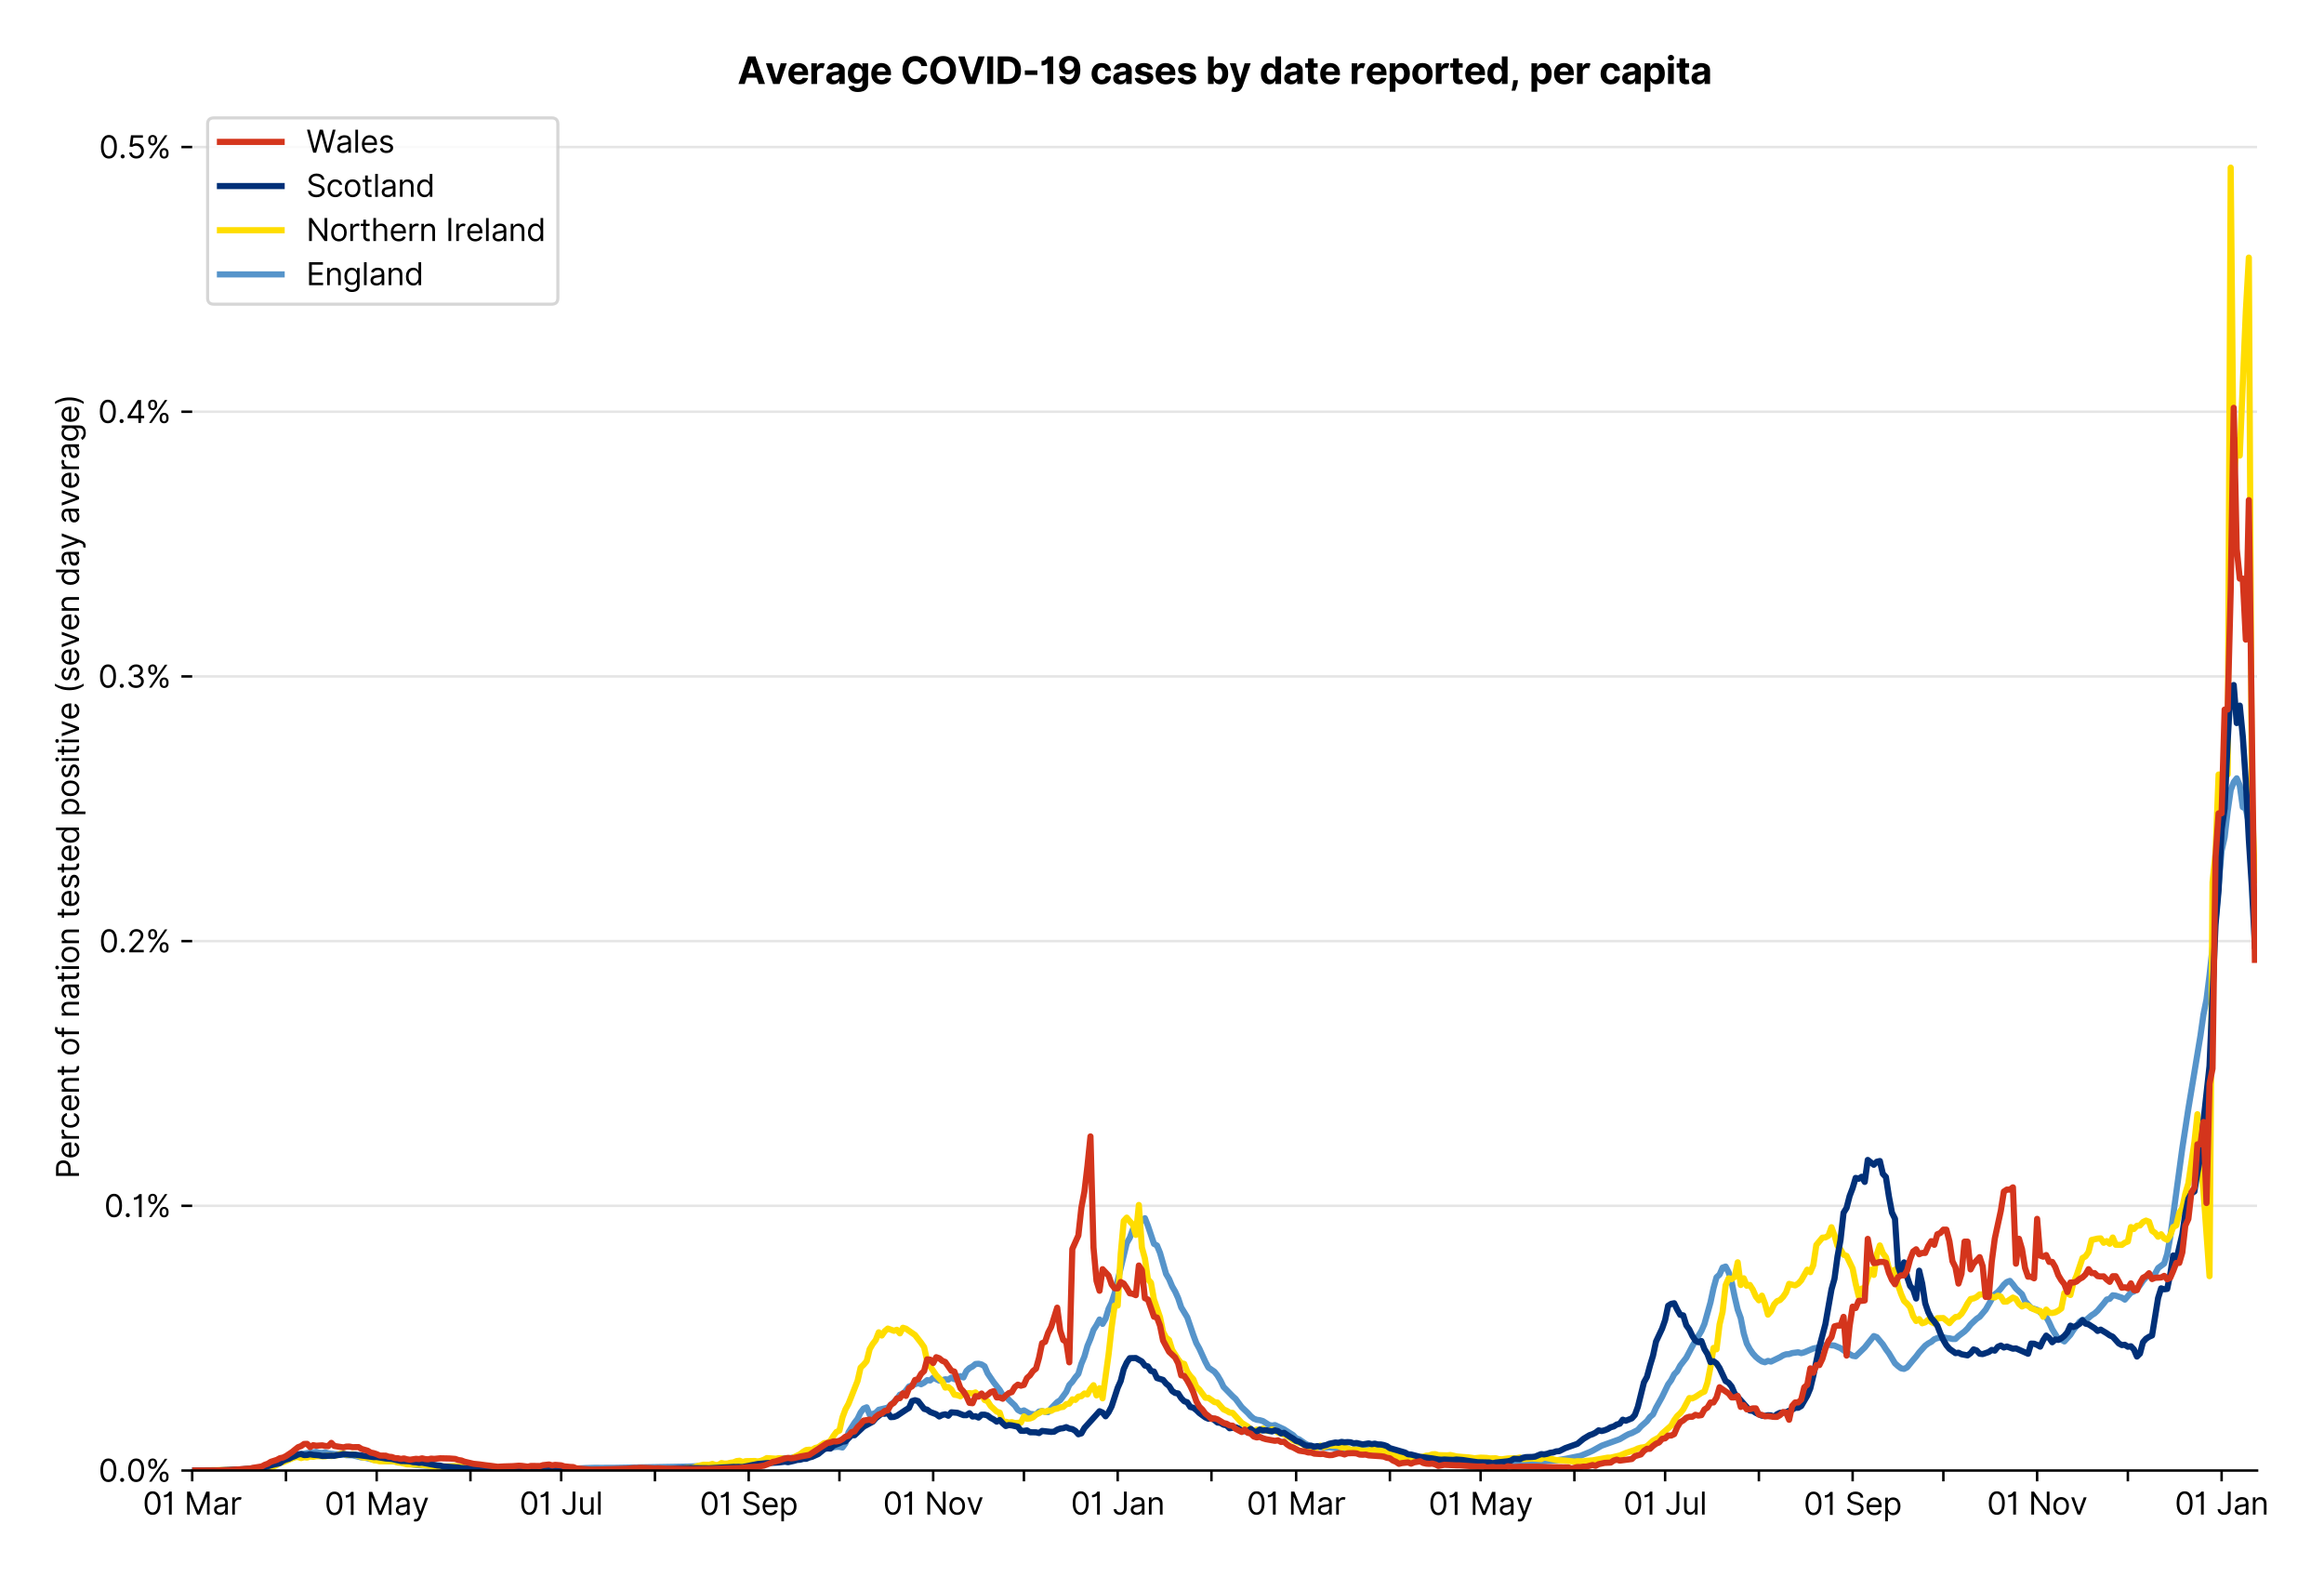 <?xml version="1.0" encoding="utf-8" standalone="no"?>
<!DOCTYPE svg PUBLIC "-//W3C//DTD SVG 1.1//EN"
  "http://www.w3.org/Graphics/SVG/1.1/DTD/svg11.dtd">
<svg xmlns:xlink="http://www.w3.org/1999/xlink" viewBox="0 0 753.63 511.234" xmlns="http://www.w3.org/2000/svg" version="1.1">
 <defs>
  <style type="text/css">*{stroke-linejoin: round; stroke-linecap: butt}</style>
 </defs>
 <g id="figure_1">
  <g id="patch_1">
   <path d="M 0 511.234 
L 753.63 511.234 
L 753.63 0 
L 0 0 
z
" style="fill: #ffffff"/>
  </g>
  <g id="axes_1">
   <g id="patch_2">
    <path d="M 62.325 476.745 
L 731.925 476.745 
L 731.925 33.225 
L 62.325 33.225 
z
" style="fill: #ffffff"/>
   </g>
   <g id="matplotlib.axis_1">
    <g id="xtick_1">
     <g id="line2d_1">
      <defs>
       <path id="mfb10c90dc4" d="M 0 0 
L 0 3.5 
" style="stroke: #000000; stroke-width: 0.8"/>
      </defs>
      <g>
       <use xlink:href="#mfb10c90dc4" x="62.325" y="476.745" style="stroke: #000000; stroke-width: 0.8"/>
      </g>
     </g>
     <g id="text_1">
      <!-- 01 Mar -->
      <g transform="translate(46.288 491.018)scale(0.1 -0.1)">
       <defs>
        <path id="Inter-Regular-30" d="M 2000 -64 
Q 1230 -64 806 561 
Q 382 1186 382 2327 
Q 382 3459 809 4088 
Q 1236 4718 2000 4718 
Q 2764 4718 3191 4088 
Q 3618 3459 3618 2327 
Q 3618 1186 3194 561 
Q 2771 -64 2000 -64 
z
M 2000 436 
Q 2509 436 2791 927 
Q 3073 1418 3073 2327 
Q 3073 3234 2789 3730 
Q 2505 4227 2000 4227 
Q 1496 4227 1211 3730 
Q 927 3234 927 2327 
Q 927 1418 1210 927 
Q 1493 436 2000 436 
z
" transform="scale(0.016)"/>
        <path id="Inter-Regular-31" d="M 1973 4655 
L 1973 0 
L 1409 0 
L 1409 3836 
L 1373 3836 
Q 1341 3773 1209 3692 
Q 1077 3611 868 3551 
Q 659 3491 391 3491 
L 391 3964 
Q 661 3964 859 4061 
Q 1057 4159 1190 4291 
Q 1323 4423 1392 4529 
Q 1461 4636 1473 4655 
L 1973 4655 
z
" transform="scale(0.016)"/>
        <path id="Inter-Regular-20" transform="scale(0.016)"/>
        <path id="Inter-Regular-4d" d="M 564 4655 
L 1236 4655 
L 2818 791 
L 2873 791 
L 4455 4655 
L 5127 4655 
L 5127 0 
L 4600 0 
L 4600 3536 
L 4555 3536 
L 3100 0 
L 2591 0 
L 1136 3536 
L 1091 3536 
L 1091 0 
L 564 0 
L 564 4655 
z
" transform="scale(0.016)"/>
        <path id="Inter-Regular-61" d="M 1518 -82 
Q 1186 -82 916 44 
Q 646 170 486 410 
Q 327 650 327 991 
Q 327 1291 445 1478 
Q 564 1666 761 1773 
Q 959 1880 1199 1933 
Q 1439 1986 1682 2018 
Q 2000 2059 2199 2080 
Q 2398 2102 2490 2154 
Q 2582 2207 2582 2336 
L 2582 2355 
Q 2582 2691 2399 2877 
Q 2216 3064 1846 3064 
Q 1461 3064 1243 2895 
Q 1025 2727 936 2536 
L 427 2718 
Q 564 3036 792 3214 
Q 1021 3393 1292 3464 
Q 1564 3536 1827 3536 
Q 1996 3536 2215 3496 
Q 2434 3457 2640 3334 
Q 2846 3211 2982 2963 
Q 3118 2716 3118 2300 
L 3118 0 
L 2582 0 
L 2582 473 
L 2555 473 
Q 2500 359 2373 229 
Q 2246 100 2034 9 
Q 1823 -82 1518 -82 
z
M 1600 400 
Q 1918 400 2137 525 
Q 2357 650 2469 847 
Q 2582 1045 2582 1264 
L 2582 1755 
Q 2548 1714 2433 1681 
Q 2318 1648 2169 1624 
Q 2021 1600 1881 1583 
Q 1741 1566 1655 1555 
Q 1446 1527 1265 1467 
Q 1084 1407 974 1287 
Q 864 1168 864 964 
Q 864 684 1072 542 
Q 1280 400 1600 400 
z
" transform="scale(0.016)"/>
        <path id="Inter-Regular-72" d="M 491 0 
L 491 3491 
L 1009 3491 
L 1009 2964 
L 1046 2964 
Q 1139 3223 1389 3384 
Q 1639 3545 1955 3545 
Q 2100 3545 2209 3511 
Q 2318 3477 2400 3418 
L 2218 2964 
Q 2161 2993 2085 3010 
Q 2009 3027 1909 3027 
Q 1527 3027 1277 2794 
Q 1027 2561 1027 2209 
L 1027 0 
L 491 0 
z
" transform="scale(0.016)"/>
       </defs>
       <use xlink:href="#Inter-Regular-30"/>
       <use xlink:href="#Inter-Regular-31" x="62.5"/>
       <use xlink:href="#Inter-Regular-20" x="106.676"/>
       <use xlink:href="#Inter-Regular-4d" x="134.801"/>
       <use xlink:href="#Inter-Regular-61" x="225.994"/>
       <use xlink:href="#Inter-Regular-72" x="282.386"/>
      </g>
     </g>
    </g>
    <g id="xtick_2">
     <g id="line2d_2">
      <g>
       <use xlink:href="#mfb10c90dc4" x="92.729" y="476.745" style="stroke: #000000; stroke-width: 0.8"/>
      </g>
     </g>
    </g>
    <g id="xtick_3">
     <g id="line2d_3">
      <g>
       <use xlink:href="#mfb10c90dc4" x="122.153" y="476.745" style="stroke: #000000; stroke-width: 0.8"/>
      </g>
     </g>
     <g id="text_2">
      <!-- 01 May -->
      <g transform="translate(105.25 491.117)scale(0.1 -0.1)">
       <defs>
        <path id="Inter-Regular-79" d="M 818 -1355 
Q 682 -1355 575 -1333 
Q 468 -1311 427 -1291 
L 564 -818 
Q 857 -893 1053 -814 
Q 1250 -736 1391 -345 
L 1509 -18 
L 218 3491 
L 800 3491 
L 1764 709 
L 1800 709 
L 2764 3491 
L 3346 3491 
L 1846 -564 
Q 1550 -1355 818 -1355 
z
" transform="scale(0.016)"/>
       </defs>
       <use xlink:href="#Inter-Regular-30"/>
       <use xlink:href="#Inter-Regular-31" x="62.5"/>
       <use xlink:href="#Inter-Regular-20" x="106.676"/>
       <use xlink:href="#Inter-Regular-4d" x="134.801"/>
       <use xlink:href="#Inter-Regular-61" x="225.994"/>
       <use xlink:href="#Inter-Regular-79" x="282.386"/>
      </g>
     </g>
    </g>
    <g id="xtick_4">
     <g id="line2d_4">
      <g>
       <use xlink:href="#mfb10c90dc4" x="152.557" y="476.745" style="stroke: #000000; stroke-width: 0.8"/>
      </g>
     </g>
    </g>
    <g id="xtick_5">
     <g id="line2d_5">
      <g>
       <use xlink:href="#mfb10c90dc4" x="181.981" y="476.745" style="stroke: #000000; stroke-width: 0.8"/>
      </g>
     </g>
     <g id="text_3">
      <!-- 01 Jul -->
      <g transform="translate(168.437 491.018)scale(0.1 -0.1)">
       <defs>
        <path id="Inter-Regular-4a" d="M 2346 4655 
L 2909 4655 
L 2909 1327 
Q 2909 657 2549 296 
Q 2189 -64 1582 -64 
Q 1200 -64 902 76 
Q 605 216 434 475 
Q 264 734 264 1091 
L 818 1091 
Q 818 795 1034 615 
Q 1250 436 1582 436 
Q 1948 436 2147 664 
Q 2346 893 2346 1327 
L 2346 4655 
z
" transform="scale(0.016)"/>
        <path id="Inter-Regular-75" d="M 2691 1427 
L 2691 3491 
L 3227 3491 
L 3227 0 
L 2691 0 
L 2691 591 
L 2655 591 
Q 2532 325 2273 140 
Q 2014 -45 1618 -45 
Q 1127 -45 809 280 
Q 491 605 491 1273 
L 491 3491 
L 1027 3491 
L 1027 1309 
Q 1027 927 1242 700 
Q 1457 473 1791 473 
Q 1991 473 2199 575 
Q 2407 677 2549 888 
Q 2691 1100 2691 1427 
z
" transform="scale(0.016)"/>
        <path id="Inter-Regular-6c" d="M 1027 4655 
L 1027 0 
L 491 0 
L 491 4655 
L 1027 4655 
z
" transform="scale(0.016)"/>
       </defs>
       <use xlink:href="#Inter-Regular-30"/>
       <use xlink:href="#Inter-Regular-31" x="62.5"/>
       <use xlink:href="#Inter-Regular-20" x="106.676"/>
       <use xlink:href="#Inter-Regular-4a" x="134.801"/>
       <use xlink:href="#Inter-Regular-75" x="189.063"/>
       <use xlink:href="#Inter-Regular-6c" x="247.159"/>
      </g>
     </g>
    </g>
    <g id="xtick_6">
     <g id="line2d_6">
      <g>
       <use xlink:href="#mfb10c90dc4" x="212.385" y="476.745" style="stroke: #000000; stroke-width: 0.8"/>
      </g>
     </g>
    </g>
    <g id="xtick_7">
     <g id="line2d_7">
      <g>
       <use xlink:href="#mfb10c90dc4" x="242.789" y="476.745" style="stroke: #000000; stroke-width: 0.8"/>
      </g>
     </g>
     <g id="text_4">
      <!-- 01 Sep -->
      <g transform="translate(226.902 491.117)scale(0.1 -0.1)">
       <defs>
        <path id="Inter-Regular-53" d="M 3109 3491 
Q 3068 3836 2777 4027 
Q 2486 4218 2064 4218 
Q 1600 4218 1318 3999 
Q 1036 3780 1036 3445 
Q 1036 3195 1189 3042 
Q 1343 2889 1553 2803 
Q 1764 2718 1936 2673 
L 2409 2545 
Q 2591 2498 2815 2414 
Q 3039 2330 3244 2185 
Q 3450 2041 3584 1816 
Q 3718 1591 3718 1264 
Q 3718 886 3521 581 
Q 3325 277 2949 97 
Q 2573 -82 2036 -82 
Q 1286 -82 845 272 
Q 405 627 364 1200 
L 946 1200 
Q 968 936 1124 764 
Q 1280 593 1519 510 
Q 1759 427 2036 427 
Q 2359 427 2616 533 
Q 2873 639 3023 828 
Q 3173 1018 3173 1273 
Q 3173 1505 3043 1650 
Q 2914 1795 2702 1886 
Q 2491 1977 2246 2045 
L 1673 2209 
Q 1127 2366 809 2657 
Q 491 2948 491 3418 
Q 491 3809 703 4101 
Q 916 4393 1276 4555 
Q 1636 4718 2082 4718 
Q 2532 4718 2882 4558 
Q 3232 4398 3437 4120 
Q 3643 3843 3655 3491 
L 3109 3491 
z
" transform="scale(0.016)"/>
        <path id="Inter-Regular-65" d="M 1955 -73 
Q 1450 -73 1085 151 
Q 721 375 524 778 
Q 327 1182 327 1718 
Q 327 2255 524 2665 
Q 721 3075 1074 3305 
Q 1427 3536 1900 3536 
Q 2173 3536 2439 3445 
Q 2705 3355 2923 3151 
Q 3141 2948 3270 2614 
Q 3400 2280 3400 1791 
L 3400 1564 
L 866 1564 
Q 884 1005 1183 707 
Q 1482 409 1955 409 
Q 2271 409 2498 545 
Q 2725 682 2827 955 
L 3346 809 
Q 3223 414 2854 170 
Q 2486 -73 1955 -73 
z
M 866 2027 
L 2855 2027 
Q 2855 2470 2595 2762 
Q 2336 3055 1900 3055 
Q 1593 3055 1368 2911 
Q 1143 2768 1013 2533 
Q 884 2298 866 2027 
z
" transform="scale(0.016)"/>
        <path id="Inter-Regular-70" d="M 491 -1309 
L 491 3491 
L 1009 3491 
L 1009 2936 
L 1073 2936 
Q 1132 3027 1237 3169 
Q 1343 3311 1542 3423 
Q 1741 3536 2082 3536 
Q 2523 3536 2859 3315 
Q 3196 3095 3384 2690 
Q 3573 2286 3573 1736 
Q 3573 1182 3384 776 
Q 3196 370 2861 148 
Q 2527 -73 2091 -73 
Q 1755 -73 1552 39 
Q 1350 152 1241 296 
Q 1132 441 1073 536 
L 1027 536 
L 1027 -1309 
L 491 -1309 
z
M 1018 1745 
Q 1018 1152 1276 780 
Q 1534 409 2018 409 
Q 2355 409 2581 587 
Q 2807 766 2921 1069 
Q 3036 1373 3036 1745 
Q 3036 2114 2923 2410 
Q 2811 2707 2585 2881 
Q 2359 3055 2018 3055 
Q 1527 3055 1272 2693 
Q 1018 2332 1018 1745 
z
" transform="scale(0.016)"/>
       </defs>
       <use xlink:href="#Inter-Regular-30"/>
       <use xlink:href="#Inter-Regular-31" x="62.5"/>
       <use xlink:href="#Inter-Regular-20" x="106.676"/>
       <use xlink:href="#Inter-Regular-53" x="134.801"/>
       <use xlink:href="#Inter-Regular-65" x="198.58"/>
       <use xlink:href="#Inter-Regular-70" x="256.818"/>
      </g>
     </g>
    </g>
    <g id="xtick_8">
     <g id="line2d_8">
      <g>
       <use xlink:href="#mfb10c90dc4" x="272.213" y="476.745" style="stroke: #000000; stroke-width: 0.8"/>
      </g>
     </g>
    </g>
    <g id="xtick_9">
     <g id="line2d_9">
      <g>
       <use xlink:href="#mfb10c90dc4" x="302.617" y="476.745" style="stroke: #000000; stroke-width: 0.8"/>
      </g>
     </g>
     <g id="text_5">
      <!-- 01 Nov -->
      <g transform="translate(286.346 491.018)scale(0.1 -0.1)">
       <defs>
        <path id="Inter-Regular-4e" d="M 4255 4655 
L 4255 0 
L 3709 0 
L 1173 3655 
L 1127 3655 
L 1127 0 
L 564 0 
L 564 4655 
L 1109 4655 
L 3655 991 
L 3700 991 
L 3700 4655 
L 4255 4655 
z
" transform="scale(0.016)"/>
        <path id="Inter-Regular-6f" d="M 1909 -73 
Q 1436 -73 1080 152 
Q 725 377 526 781 
Q 327 1186 327 1727 
Q 327 2273 526 2679 
Q 725 3086 1080 3311 
Q 1436 3536 1909 3536 
Q 2382 3536 2737 3311 
Q 3093 3086 3292 2679 
Q 3491 2273 3491 1727 
Q 3491 1186 3292 781 
Q 3093 377 2737 152 
Q 2382 -73 1909 -73 
z
M 1909 409 
Q 2268 409 2500 593 
Q 2732 777 2843 1077 
Q 2955 1377 2955 1727 
Q 2955 2077 2843 2379 
Q 2732 2682 2500 2868 
Q 2268 3055 1909 3055 
Q 1550 3055 1318 2868 
Q 1086 2682 975 2379 
Q 864 2077 864 1727 
Q 864 1377 975 1077 
Q 1086 777 1318 593 
Q 1550 409 1909 409 
z
" transform="scale(0.016)"/>
        <path id="Inter-Regular-76" d="M 3346 3491 
L 2055 0 
L 1509 0 
L 218 3491 
L 800 3491 
L 1764 709 
L 1800 709 
L 2764 3491 
L 3346 3491 
z
" transform="scale(0.016)"/>
       </defs>
       <use xlink:href="#Inter-Regular-30"/>
       <use xlink:href="#Inter-Regular-31" x="62.5"/>
       <use xlink:href="#Inter-Regular-20" x="106.676"/>
       <use xlink:href="#Inter-Regular-4e" x="134.801"/>
       <use xlink:href="#Inter-Regular-6f" x="210.085"/>
       <use xlink:href="#Inter-Regular-76" x="269.744"/>
      </g>
     </g>
    </g>
    <g id="xtick_10">
     <g id="line2d_10">
      <g>
       <use xlink:href="#mfb10c90dc4" x="332.04" y="476.745" style="stroke: #000000; stroke-width: 0.8"/>
      </g>
     </g>
    </g>
    <g id="xtick_11">
     <g id="line2d_11">
      <g>
       <use xlink:href="#mfb10c90dc4" x="362.445" y="476.745" style="stroke: #000000; stroke-width: 0.8"/>
      </g>
     </g>
     <g id="text_6">
      <!-- 01 Jan -->
      <g transform="translate(347.245 491.018)scale(0.1 -0.1)">
       <defs>
        <path id="Inter-Regular-6e" d="M 1027 2100 
L 1027 0 
L 491 0 
L 491 3491 
L 1009 3491 
L 1009 2945 
L 1055 2945 
Q 1177 3211 1427 3373 
Q 1677 3536 2073 3536 
Q 2602 3536 2928 3211 
Q 3255 2886 3255 2218 
L 3255 0 
L 2718 0 
L 2718 2182 
Q 2718 2593 2504 2824 
Q 2291 3055 1918 3055 
Q 1534 3055 1280 2806 
Q 1027 2557 1027 2100 
z
" transform="scale(0.016)"/>
       </defs>
       <use xlink:href="#Inter-Regular-30"/>
       <use xlink:href="#Inter-Regular-31" x="62.5"/>
       <use xlink:href="#Inter-Regular-20" x="106.676"/>
       <use xlink:href="#Inter-Regular-4a" x="134.801"/>
       <use xlink:href="#Inter-Regular-61" x="189.063"/>
       <use xlink:href="#Inter-Regular-6e" x="245.455"/>
      </g>
     </g>
    </g>
    <g id="xtick_12">
     <g id="line2d_12">
      <g>
       <use xlink:href="#mfb10c90dc4" x="392.849" y="476.745" style="stroke: #000000; stroke-width: 0.8"/>
      </g>
     </g>
    </g>
    <g id="xtick_13">
     <g id="line2d_13">
      <g>
       <use xlink:href="#mfb10c90dc4" x="420.311" y="476.745" style="stroke: #000000; stroke-width: 0.8"/>
      </g>
     </g>
     <g id="text_7">
      <!-- 01 Mar -->
      <g transform="translate(404.274 491.018)scale(0.1 -0.1)">
       <use xlink:href="#Inter-Regular-30"/>
       <use xlink:href="#Inter-Regular-31" x="62.5"/>
       <use xlink:href="#Inter-Regular-20" x="106.676"/>
       <use xlink:href="#Inter-Regular-4d" x="134.801"/>
       <use xlink:href="#Inter-Regular-61" x="225.994"/>
       <use xlink:href="#Inter-Regular-72" x="282.386"/>
      </g>
     </g>
    </g>
    <g id="xtick_14">
     <g id="line2d_14">
      <g>
       <use xlink:href="#mfb10c90dc4" x="450.715" y="476.745" style="stroke: #000000; stroke-width: 0.8"/>
      </g>
     </g>
    </g>
    <g id="xtick_15">
     <g id="line2d_15">
      <g>
       <use xlink:href="#mfb10c90dc4" x="480.139" y="476.745" style="stroke: #000000; stroke-width: 0.8"/>
      </g>
     </g>
     <g id="text_8">
      <!-- 01 May -->
      <g transform="translate(463.236 491.117)scale(0.1 -0.1)">
       <use xlink:href="#Inter-Regular-30"/>
       <use xlink:href="#Inter-Regular-31" x="62.5"/>
       <use xlink:href="#Inter-Regular-20" x="106.676"/>
       <use xlink:href="#Inter-Regular-4d" x="134.801"/>
       <use xlink:href="#Inter-Regular-61" x="225.994"/>
       <use xlink:href="#Inter-Regular-79" x="282.386"/>
      </g>
     </g>
    </g>
    <g id="xtick_16">
     <g id="line2d_16">
      <g>
       <use xlink:href="#mfb10c90dc4" x="510.543" y="476.745" style="stroke: #000000; stroke-width: 0.8"/>
      </g>
     </g>
    </g>
    <g id="xtick_17">
     <g id="line2d_17">
      <g>
       <use xlink:href="#mfb10c90dc4" x="539.966" y="476.745" style="stroke: #000000; stroke-width: 0.8"/>
      </g>
     </g>
     <g id="text_9">
      <!-- 01 Jul -->
      <g transform="translate(526.423 491.018)scale(0.1 -0.1)">
       <use xlink:href="#Inter-Regular-30"/>
       <use xlink:href="#Inter-Regular-31" x="62.5"/>
       <use xlink:href="#Inter-Regular-20" x="106.676"/>
       <use xlink:href="#Inter-Regular-4a" x="134.801"/>
       <use xlink:href="#Inter-Regular-75" x="189.063"/>
       <use xlink:href="#Inter-Regular-6c" x="247.159"/>
      </g>
     </g>
    </g>
    <g id="xtick_18">
     <g id="line2d_18">
      <g>
       <use xlink:href="#mfb10c90dc4" x="570.371" y="476.745" style="stroke: #000000; stroke-width: 0.8"/>
      </g>
     </g>
    </g>
    <g id="xtick_19">
     <g id="line2d_19">
      <g>
       <use xlink:href="#mfb10c90dc4" x="600.775" y="476.745" style="stroke: #000000; stroke-width: 0.8"/>
      </g>
     </g>
     <g id="text_10">
      <!-- 01 Sep -->
      <g transform="translate(584.888 491.117)scale(0.1 -0.1)">
       <use xlink:href="#Inter-Regular-30"/>
       <use xlink:href="#Inter-Regular-31" x="62.5"/>
       <use xlink:href="#Inter-Regular-20" x="106.676"/>
       <use xlink:href="#Inter-Regular-53" x="134.801"/>
       <use xlink:href="#Inter-Regular-65" x="198.58"/>
       <use xlink:href="#Inter-Regular-70" x="256.818"/>
      </g>
     </g>
    </g>
    <g id="xtick_20">
     <g id="line2d_20">
      <g>
       <use xlink:href="#mfb10c90dc4" x="630.199" y="476.745" style="stroke: #000000; stroke-width: 0.8"/>
      </g>
     </g>
    </g>
    <g id="xtick_21">
     <g id="line2d_21">
      <g>
       <use xlink:href="#mfb10c90dc4" x="660.603" y="476.745" style="stroke: #000000; stroke-width: 0.8"/>
      </g>
     </g>
     <g id="text_11">
      <!-- 01 Nov -->
      <g transform="translate(644.332 491.018)scale(0.1 -0.1)">
       <use xlink:href="#Inter-Regular-30"/>
       <use xlink:href="#Inter-Regular-31" x="62.5"/>
       <use xlink:href="#Inter-Regular-20" x="106.676"/>
       <use xlink:href="#Inter-Regular-4e" x="134.801"/>
       <use xlink:href="#Inter-Regular-6f" x="210.085"/>
       <use xlink:href="#Inter-Regular-76" x="269.744"/>
      </g>
     </g>
    </g>
    <g id="xtick_22">
     <g id="line2d_22">
      <g>
       <use xlink:href="#mfb10c90dc4" x="690.026" y="476.745" style="stroke: #000000; stroke-width: 0.8"/>
      </g>
     </g>
    </g>
    <g id="xtick_23">
     <g id="line2d_23">
      <g>
       <use xlink:href="#mfb10c90dc4" x="720.431" y="476.745" style="stroke: #000000; stroke-width: 0.8"/>
      </g>
     </g>
     <g id="text_12">
      <!-- 01 Jan -->
      <g transform="translate(705.231 491.018)scale(0.1 -0.1)">
       <use xlink:href="#Inter-Regular-30"/>
       <use xlink:href="#Inter-Regular-31" x="62.5"/>
       <use xlink:href="#Inter-Regular-20" x="106.676"/>
       <use xlink:href="#Inter-Regular-4a" x="134.801"/>
       <use xlink:href="#Inter-Regular-61" x="189.063"/>
       <use xlink:href="#Inter-Regular-6e" x="245.455"/>
      </g>
     </g>
    </g>
   </g>
   <g id="matplotlib.axis_2">
    <g id="ytick_1">
     <g id="line2d_24">
      <path d="M 62.325 476.745 
L 731.925 476.745 
" clip-path="url(#p4c8f2369b9)" style="fill: none; stroke: #e5e5e5; stroke-width: 0.8; stroke-linecap: square"/>
     </g>
     <g id="line2d_25">
      <defs>
       <path id="m97b9b7e75e" d="M 0 0 
L -3.5 0 
" style="stroke: #000000; stroke-width: 0.8"/>
      </defs>
      <g>
       <use xlink:href="#m97b9b7e75e" x="62.325" y="476.745" style="stroke: #000000; stroke-width: 0.8"/>
      </g>
     </g>
     <g id="text_13">
      <!-- 0.0% -->
      <g transform="translate(31.944 480.382)scale(0.1 -0.1)">
       <defs>
        <path id="Inter-Regular-2e" d="M 882 -36 
Q 714 -36 593 84 
Q 473 205 473 373 
Q 473 541 593 661 
Q 714 782 882 782 
Q 1050 782 1170 661 
Q 1291 541 1291 373 
Q 1291 205 1170 84 
Q 1050 -36 882 -36 
z
" transform="scale(0.016)"/>
        <path id="Inter-Regular-25" d="M 2855 873 
L 2855 1118 
Q 2855 1373 2960 1585 
Q 3066 1798 3269 1926 
Q 3473 2055 3764 2055 
Q 4059 2055 4259 1926 
Q 4459 1798 4561 1585 
Q 4664 1373 4664 1118 
L 4664 873 
Q 4664 618 4560 405 
Q 4457 193 4256 64 
Q 4055 -64 3764 -64 
Q 3468 -64 3266 64 
Q 3064 193 2959 405 
Q 2855 618 2855 873 
z
M 536 3536 
L 536 3782 
Q 536 4036 642 4248 
Q 748 4461 951 4589 
Q 1155 4718 1446 4718 
Q 1741 4718 1941 4589 
Q 2141 4461 2243 4248 
Q 2346 4036 2346 3782 
L 2346 3536 
Q 2346 3282 2242 3069 
Q 2139 2857 1937 2728 
Q 1736 2600 1446 2600 
Q 1150 2600 948 2728 
Q 746 2857 641 3069 
Q 536 3282 536 3536 
z
M 709 0 
L 3909 4655 
L 4427 4655 
L 1227 0 
L 709 0 
z
M 3318 1118 
L 3318 873 
Q 3318 661 3418 494 
Q 3518 327 3764 327 
Q 4002 327 4101 494 
Q 4200 661 4200 873 
L 4200 1118 
Q 4200 1330 4104 1497 
Q 4009 1664 3764 1664 
Q 3525 1664 3421 1497 
Q 3318 1330 3318 1118 
z
M 1000 3782 
L 1000 3536 
Q 1000 3325 1100 3158 
Q 1200 2991 1446 2991 
Q 1684 2991 1783 3158 
Q 1882 3325 1882 3536 
L 1882 3782 
Q 1882 3993 1786 4160 
Q 1691 4327 1446 4327 
Q 1207 4327 1103 4160 
Q 1000 3993 1000 3782 
z
" transform="scale(0.016)"/>
       </defs>
       <use xlink:href="#Inter-Regular-30"/>
       <use xlink:href="#Inter-Regular-2e" x="62.5"/>
       <use xlink:href="#Inter-Regular-30" x="90.057"/>
       <use xlink:href="#Inter-Regular-25" x="152.557"/>
      </g>
     </g>
    </g>
    <g id="ytick_2">
     <g id="line2d_26">
      <path d="M 62.325 390.93 
L 731.925 390.93 
" clip-path="url(#p4c8f2369b9)" style="fill: none; stroke: #e5e5e5; stroke-width: 0.8; stroke-linecap: square"/>
     </g>
     <g id="line2d_27">
      <g>
       <use xlink:href="#m97b9b7e75e" x="62.325" y="390.93" style="stroke: #000000; stroke-width: 0.8"/>
      </g>
     </g>
     <g id="text_14">
      <!-- 0.1% -->
      <g transform="translate(33.777 394.567)scale(0.1 -0.1)">
       <use xlink:href="#Inter-Regular-30"/>
       <use xlink:href="#Inter-Regular-2e" x="62.5"/>
       <use xlink:href="#Inter-Regular-31" x="90.057"/>
       <use xlink:href="#Inter-Regular-25" x="134.233"/>
      </g>
     </g>
    </g>
    <g id="ytick_3">
     <g id="line2d_28">
      <path d="M 62.325 305.116 
L 731.925 305.116 
" clip-path="url(#p4c8f2369b9)" style="fill: none; stroke: #e5e5e5; stroke-width: 0.8; stroke-linecap: square"/>
     </g>
     <g id="line2d_29">
      <g>
       <use xlink:href="#m97b9b7e75e" x="62.325" y="305.116" style="stroke: #000000; stroke-width: 0.8"/>
      </g>
     </g>
     <g id="text_15">
      <!-- 0.2% -->
      <g transform="translate(32.142 308.752)scale(0.1 -0.1)">
       <defs>
        <path id="Inter-Regular-32" d="M 482 0 
L 482 409 
L 2018 2091 
Q 2289 2386 2464 2605 
Q 2639 2825 2724 3019 
Q 2809 3214 2809 3427 
Q 2809 3795 2553 4011 
Q 2298 4227 1918 4227 
Q 1514 4227 1275 3985 
Q 1036 3743 1036 3345 
L 500 3345 
Q 500 3755 688 4064 
Q 877 4373 1203 4545 
Q 1530 4718 1936 4718 
Q 2346 4718 2661 4545 
Q 2977 4373 3156 4079 
Q 3336 3786 3336 3427 
Q 3336 3170 3244 2926 
Q 3152 2682 2926 2383 
Q 2700 2084 2300 1655 
L 1255 536 
L 1255 500 
L 3418 500 
L 3418 0 
L 482 0 
z
" transform="scale(0.016)"/>
       </defs>
       <use xlink:href="#Inter-Regular-30"/>
       <use xlink:href="#Inter-Regular-2e" x="62.5"/>
       <use xlink:href="#Inter-Regular-32" x="90.057"/>
       <use xlink:href="#Inter-Regular-25" x="150.568"/>
      </g>
     </g>
    </g>
    <g id="ytick_4">
     <g id="line2d_30">
      <path d="M 62.325 219.301 
L 731.925 219.301 
" clip-path="url(#p4c8f2369b9)" style="fill: none; stroke: #e5e5e5; stroke-width: 0.8; stroke-linecap: square"/>
     </g>
     <g id="line2d_31">
      <g>
       <use xlink:href="#m97b9b7e75e" x="62.325" y="219.301" style="stroke: #000000; stroke-width: 0.8"/>
      </g>
     </g>
     <g id="text_16">
      <!-- 0.3% -->
      <g transform="translate(31.83 222.938)scale(0.1 -0.1)">
       <defs>
        <path id="Inter-Regular-33" d="M 2055 -64 
Q 1605 -64 1253 90 
Q 902 245 696 521 
Q 491 798 473 1164 
L 1046 1164 
Q 1071 827 1356 631 
Q 1641 436 2046 436 
Q 2493 436 2783 664 
Q 3073 893 3073 1264 
Q 3073 1650 2787 1893 
Q 2502 2136 1973 2136 
L 1600 2136 
L 1600 2636 
L 1973 2636 
Q 2386 2636 2647 2856 
Q 2909 3077 2909 3445 
Q 2909 3798 2679 4012 
Q 2450 4227 2064 4227 
Q 1823 4227 1610 4139 
Q 1398 4052 1264 3887 
Q 1130 3723 1118 3491 
L 573 3491 
Q 586 3857 793 4133 
Q 1000 4409 1335 4563 
Q 1671 4718 2073 4718 
Q 2505 4718 2814 4544 
Q 3123 4370 3289 4086 
Q 3455 3802 3455 3473 
Q 3455 3080 3249 2802 
Q 3043 2525 2691 2418 
L 2691 2382 
Q 3132 2309 3379 2008 
Q 3627 1707 3627 1264 
Q 3627 884 3421 583 
Q 3216 282 2861 109 
Q 2507 -64 2055 -64 
z
" transform="scale(0.016)"/>
       </defs>
       <use xlink:href="#Inter-Regular-30"/>
       <use xlink:href="#Inter-Regular-2e" x="62.5"/>
       <use xlink:href="#Inter-Regular-33" x="90.057"/>
       <use xlink:href="#Inter-Regular-25" x="153.693"/>
      </g>
     </g>
    </g>
    <g id="ytick_5">
     <g id="line2d_32">
      <path d="M 62.325 133.486 
L 731.925 133.486 
" clip-path="url(#p4c8f2369b9)" style="fill: none; stroke: #e5e5e5; stroke-width: 0.8; stroke-linecap: square"/>
     </g>
     <g id="line2d_33">
      <g>
       <use xlink:href="#m97b9b7e75e" x="62.325" y="133.486" style="stroke: #000000; stroke-width: 0.8"/>
      </g>
     </g>
     <g id="text_17">
      <!-- 0.4% -->
      <g transform="translate(31.773 137.123)scale(0.1 -0.1)">
       <defs>
        <path id="Inter-Regular-34" d="M 373 955 
L 373 1418 
L 2418 4655 
L 3100 4655 
L 3100 1455 
L 3736 1455 
L 3736 955 
L 3100 955 
L 3100 0 
L 2564 0 
L 2564 955 
L 373 955 
z
M 2564 1455 
L 2564 3936 
L 2527 3936 
L 982 1491 
L 982 1455 
L 2564 1455 
z
" transform="scale(0.016)"/>
       </defs>
       <use xlink:href="#Inter-Regular-30"/>
       <use xlink:href="#Inter-Regular-2e" x="62.5"/>
       <use xlink:href="#Inter-Regular-34" x="90.057"/>
       <use xlink:href="#Inter-Regular-25" x="154.261"/>
      </g>
     </g>
    </g>
    <g id="ytick_6">
     <g id="line2d_34">
      <path d="M 62.325 47.671 
L 731.925 47.671 
" clip-path="url(#p4c8f2369b9)" style="fill: none; stroke: #e5e5e5; stroke-width: 0.8; stroke-linecap: square"/>
     </g>
     <g id="line2d_35">
      <g>
       <use xlink:href="#m97b9b7e75e" x="62.325" y="47.671" style="stroke: #000000; stroke-width: 0.8"/>
      </g>
     </g>
     <g id="text_18">
      <!-- 0.5% -->
      <g transform="translate(32.114 51.308)scale(0.1 -0.1)">
       <defs>
        <path id="Inter-Regular-35" d="M 1936 -64 
Q 1536 -64 1216 95 
Q 896 255 702 532 
Q 509 809 491 1164 
L 1036 1164 
Q 1068 848 1324 642 
Q 1580 436 1936 436 
Q 2223 436 2447 570 
Q 2671 705 2799 940 
Q 2927 1175 2927 1473 
Q 2927 1777 2794 2017 
Q 2661 2257 2429 2395 
Q 2198 2534 1900 2536 
Q 1686 2539 1461 2472 
Q 1236 2405 1091 2300 
L 564 2364 
L 846 4655 
L 3264 4655 
L 3264 4155 
L 1318 4155 
L 1155 2782 
L 1182 2782 
Q 1325 2895 1541 2970 
Q 1757 3045 1991 3045 
Q 2418 3045 2753 2842 
Q 3089 2639 3281 2286 
Q 3473 1934 3473 1482 
Q 3473 1036 3274 687 
Q 3075 339 2727 137 
Q 2380 -64 1936 -64 
z
" transform="scale(0.016)"/>
       </defs>
       <use xlink:href="#Inter-Regular-30"/>
       <use xlink:href="#Inter-Regular-2e" x="62.5"/>
       <use xlink:href="#Inter-Regular-35" x="90.057"/>
       <use xlink:href="#Inter-Regular-25" x="150.852"/>
      </g>
     </g>
    </g>
    <g id="text_19">
     <!-- Percent of nation tested positive (seven day average) -->
     <g transform="translate(25.614 382.124)rotate(-90)scale(0.1 -0.1)">
      <defs>
       <path id="Inter-Regular-50" d="M 564 0 
L 564 4655 
L 2136 4655 
Q 2684 4655 3033 4458 
Q 3382 4261 3550 3927 
Q 3718 3593 3718 3182 
Q 3718 2770 3551 2434 
Q 3384 2098 3036 1899 
Q 2689 1700 2146 1700 
L 1127 1700 
L 1127 0 
L 564 0 
z
M 1127 2200 
L 2127 2200 
Q 2689 2200 2926 2482 
Q 3164 2764 3164 3182 
Q 3164 3602 2925 3878 
Q 2686 4155 2118 4155 
L 1127 4155 
L 1127 2200 
z
" transform="scale(0.016)"/>
       <path id="Inter-Regular-63" d="M 1909 -73 
Q 1418 -73 1063 159 
Q 709 391 518 798 
Q 327 1205 327 1727 
Q 327 2259 524 2667 
Q 721 3075 1074 3305 
Q 1427 3536 1900 3536 
Q 2268 3536 2563 3400 
Q 2859 3264 3047 3018 
Q 3236 2773 3282 2445 
L 2746 2445 
Q 2684 2684 2474 2869 
Q 2264 3055 1909 3055 
Q 1439 3055 1151 2697 
Q 864 2339 864 1745 
Q 864 1139 1148 774 
Q 1432 409 1909 409 
Q 2223 409 2447 570 
Q 2671 732 2746 1018 
L 3282 1018 
Q 3236 709 3058 462 
Q 2880 216 2588 71 
Q 2296 -73 1909 -73 
z
" transform="scale(0.016)"/>
       <path id="Inter-Regular-74" d="M 2009 3491 
L 2009 3036 
L 1264 3036 
L 1264 1000 
Q 1264 773 1331 660 
Q 1398 548 1503 510 
Q 1609 473 1727 473 
Q 1816 473 1873 483 
Q 1930 493 1964 500 
L 2073 18 
Q 2018 -2 1920 -23 
Q 1823 -45 1673 -45 
Q 1446 -45 1228 52 
Q 1011 150 869 350 
Q 727 550 727 855 
L 727 3036 
L 200 3036 
L 200 3491 
L 727 3491 
L 727 4327 
L 1264 4327 
L 1264 3491 
L 2009 3491 
z
" transform="scale(0.016)"/>
       <path id="Inter-Regular-66" d="M 2046 3491 
L 2046 3036 
L 1264 3036 
L 1264 0 
L 727 0 
L 727 3036 
L 164 3036 
L 164 3491 
L 727 3491 
L 727 3973 
Q 727 4273 868 4473 
Q 1009 4673 1234 4773 
Q 1459 4873 1709 4873 
Q 1907 4873 2032 4841 
Q 2157 4809 2218 4782 
L 2064 4318 
Q 2023 4332 1951 4352 
Q 1880 4373 1764 4373 
Q 1498 4373 1381 4239 
Q 1264 4105 1264 3845 
L 1264 3491 
L 2046 3491 
z
" transform="scale(0.016)"/>
       <path id="Inter-Regular-69" d="M 491 0 
L 491 3491 
L 1027 3491 
L 1027 0 
L 491 0 
z
M 764 4073 
Q 607 4073 494 4179 
Q 382 4286 382 4436 
Q 382 4586 494 4693 
Q 607 4800 764 4800 
Q 921 4800 1033 4693 
Q 1146 4586 1146 4436 
Q 1146 4286 1033 4179 
Q 921 4073 764 4073 
z
" transform="scale(0.016)"/>
       <path id="Inter-Regular-73" d="M 2964 2709 
L 2482 2573 
Q 2411 2755 2245 2914 
Q 2080 3073 1727 3073 
Q 1407 3073 1194 2926 
Q 982 2780 982 2555 
Q 982 2355 1127 2239 
Q 1273 2123 1582 2045 
L 2100 1918 
Q 3027 1691 3027 973 
Q 3027 673 2855 436 
Q 2684 200 2377 63 
Q 2071 -73 1664 -73 
Q 1130 -73 780 159 
Q 430 391 336 836 
L 846 964 
Q 989 400 1655 400 
Q 2030 400 2251 560 
Q 2473 720 2473 945 
Q 2473 1316 1955 1436 
L 1373 1573 
Q 893 1686 669 1926 
Q 446 2166 446 2527 
Q 446 2823 613 3050 
Q 780 3277 1069 3406 
Q 1359 3536 1727 3536 
Q 2246 3536 2542 3309 
Q 2839 3082 2964 2709 
z
" transform="scale(0.016)"/>
       <path id="Inter-Regular-64" d="M 1809 -73 
Q 1373 -73 1039 148 
Q 705 370 516 776 
Q 327 1182 327 1736 
Q 327 2286 516 2690 
Q 705 3095 1041 3315 
Q 1377 3536 1818 3536 
Q 2159 3536 2358 3423 
Q 2557 3311 2662 3169 
Q 2768 3027 2827 2936 
L 2873 2936 
L 2873 4655 
L 3409 4655 
L 3409 0 
L 2891 0 
L 2891 536 
L 2827 536 
Q 2768 441 2659 296 
Q 2550 152 2348 39 
Q 2146 -73 1809 -73 
z
M 1882 409 
Q 2366 409 2624 780 
Q 2882 1152 2882 1745 
Q 2882 2332 2627 2693 
Q 2373 3055 1882 3055 
Q 1541 3055 1315 2881 
Q 1089 2707 976 2410 
Q 864 2114 864 1745 
Q 864 1373 978 1069 
Q 1093 766 1319 587 
Q 1546 409 1882 409 
z
" transform="scale(0.016)"/>
       <path id="Inter-Regular-28" d="M 682 1964 
Q 682 2823 906 3544 
Q 1130 4266 1546 4873 
L 2018 4873 
Q 1800 4573 1623 4095 
Q 1446 3618 1341 3061 
Q 1236 2505 1236 1964 
Q 1236 1423 1341 866 
Q 1446 309 1623 -168 
Q 1800 -645 2018 -945 
L 1546 -945 
Q 1130 -339 906 383 
Q 682 1105 682 1964 
z
" transform="scale(0.016)"/>
       <path id="Inter-Regular-67" d="M 1900 -1382 
Q 1316 -1382 976 -1169 
Q 636 -957 473 -682 
L 900 -382 
Q 973 -477 1084 -601 
Q 1196 -725 1390 -817 
Q 1584 -909 1900 -909 
Q 2323 -909 2598 -704 
Q 2873 -500 2873 -64 
L 2873 645 
L 2827 645 
Q 2768 550 2660 410 
Q 2552 270 2351 162 
Q 2150 55 1809 55 
Q 1386 55 1051 255 
Q 716 455 521 836 
Q 327 1218 327 1764 
Q 327 2300 516 2699 
Q 705 3098 1041 3317 
Q 1377 3536 1818 3536 
Q 2159 3536 2360 3423 
Q 2561 3311 2669 3169 
Q 2777 3027 2836 2936 
L 2891 2936 
L 2891 3491 
L 3409 3491 
L 3409 -100 
Q 3409 -550 3205 -833 
Q 3002 -1116 2660 -1249 
Q 2318 -1382 1900 -1382 
z
M 1882 536 
Q 2366 536 2624 864 
Q 2882 1193 2882 1773 
Q 2882 2339 2627 2697 
Q 2373 3055 1882 3055 
Q 1541 3055 1315 2882 
Q 1089 2709 976 2418 
Q 864 2127 864 1773 
Q 864 1227 1120 881 
Q 1377 536 1882 536 
z
" transform="scale(0.016)"/>
       <path id="Inter-Regular-29" d="M 1638 1940 
Q 1638 1081 1414 359 
Q 1191 -362 775 -969 
L 302 -969 
Q 520 -669 697 -191 
Q 875 286 979 842 
Q 1084 1399 1084 1940 
Q 1084 2481 979 3038 
Q 875 3595 697 4072 
Q 520 4549 302 4849 
L 775 4849 
Q 1191 4243 1414 3521 
Q 1638 2799 1638 1940 
z
" transform="scale(0.016)"/>
      </defs>
      <use xlink:href="#Inter-Regular-50"/>
      <use xlink:href="#Inter-Regular-65" x="63.494"/>
      <use xlink:href="#Inter-Regular-72" x="121.733"/>
      <use xlink:href="#Inter-Regular-63" x="160.085"/>
      <use xlink:href="#Inter-Regular-65" x="215.909"/>
      <use xlink:href="#Inter-Regular-6e" x="274.148"/>
      <use xlink:href="#Inter-Regular-74" x="332.671"/>
      <use xlink:href="#Inter-Regular-20" x="369.034"/>
      <use xlink:href="#Inter-Regular-6f" x="397.159"/>
      <use xlink:href="#Inter-Regular-66" x="456.818"/>
      <use xlink:href="#Inter-Regular-20" x="492.898"/>
      <use xlink:href="#Inter-Regular-6e" x="521.023"/>
      <use xlink:href="#Inter-Regular-61" x="579.546"/>
      <use xlink:href="#Inter-Regular-74" x="635.938"/>
      <use xlink:href="#Inter-Regular-69" x="672.301"/>
      <use xlink:href="#Inter-Regular-6f" x="696.023"/>
      <use xlink:href="#Inter-Regular-6e" x="755.682"/>
      <use xlink:href="#Inter-Regular-20" x="814.205"/>
      <use xlink:href="#Inter-Regular-74" x="842.33"/>
      <use xlink:href="#Inter-Regular-65" x="878.693"/>
      <use xlink:href="#Inter-Regular-73" x="936.932"/>
      <use xlink:href="#Inter-Regular-74" x="989.205"/>
      <use xlink:href="#Inter-Regular-65" x="1025.568"/>
      <use xlink:href="#Inter-Regular-64" x="1083.807"/>
      <use xlink:href="#Inter-Regular-20" x="1145.881"/>
      <use xlink:href="#Inter-Regular-70" x="1174.006"/>
      <use xlink:href="#Inter-Regular-6f" x="1234.943"/>
      <use xlink:href="#Inter-Regular-73" x="1294.602"/>
      <use xlink:href="#Inter-Regular-69" x="1346.875"/>
      <use xlink:href="#Inter-Regular-74" x="1370.597"/>
      <use xlink:href="#Inter-Regular-69" x="1406.96"/>
      <use xlink:href="#Inter-Regular-76" x="1430.682"/>
      <use xlink:href="#Inter-Regular-65" x="1486.364"/>
      <use xlink:href="#Inter-Regular-20" x="1544.603"/>
      <use xlink:href="#Inter-Regular-28" x="1572.728"/>
      <use xlink:href="#Inter-Regular-73" x="1608.949"/>
      <use xlink:href="#Inter-Regular-65" x="1661.222"/>
      <use xlink:href="#Inter-Regular-76" x="1719.46"/>
      <use xlink:href="#Inter-Regular-65" x="1775.142"/>
      <use xlink:href="#Inter-Regular-6e" x="1833.381"/>
      <use xlink:href="#Inter-Regular-20" x="1891.904"/>
      <use xlink:href="#Inter-Regular-64" x="1920.029"/>
      <use xlink:href="#Inter-Regular-61" x="1982.103"/>
      <use xlink:href="#Inter-Regular-79" x="2038.495"/>
      <use xlink:href="#Inter-Regular-20" x="2094.176"/>
      <use xlink:href="#Inter-Regular-61" x="2122.301"/>
      <use xlink:href="#Inter-Regular-76" x="2178.694"/>
      <use xlink:href="#Inter-Regular-65" x="2234.375"/>
      <use xlink:href="#Inter-Regular-72" x="2292.614"/>
      <use xlink:href="#Inter-Regular-61" x="2330.966"/>
      <use xlink:href="#Inter-Regular-67" x="2387.358"/>
      <use xlink:href="#Inter-Regular-65" x="2448.296"/>
      <use xlink:href="#Inter-Regular-29" x="2506.535"/>
     </g>
    </g>
   </g>
   <g id="line2d_36">
    <path d="M 32.901 476.742 
L 70.171 476.692 
L 77.037 476.546 
L 79.979 476.253 
L 83.902 475.794 
L 86.845 475.222 
L 87.825 474.815 
L 91.749 473.674 
L 92.729 473.132 
L 93.71 472.748 
L 95.672 472.349 
L 96.652 471.688 
L 99.595 471.083 
L 101.556 470.887 
L 102.537 470.686 
L 103.518 470.997 
L 104.499 471.035 
L 105.479 470.845 
L 106.46 471.192 
L 108.422 471.4 
L 111.364 471.607 
L 112.345 471.773 
L 114.307 471.817 
L 117.249 472.502 
L 118.23 472.531 
L 121.172 473.25 
L 126.076 473.718 
L 127.057 473.673 
L 129.018 473.924 
L 132.941 474.631 
L 134.903 474.936 
L 136.865 475.109 
L 150.595 475.884 
L 154.519 476.027 
L 181.981 476.476 
L 187.865 476.056 
L 189.827 475.943 
L 192.769 475.872 
L 194.731 475.879 
L 198.654 475.874 
L 223.173 475.456 
L 228.077 475.266 
L 236.904 475.306 
L 238.866 475.195 
L 239.847 475.231 
L 241.808 475.027 
L 243.77 474.954 
L 245.731 474.798 
L 247.693 474.435 
L 249.655 473.907 
L 252.597 473.129 
L 253.578 472.797 
L 254.559 472.74 
L 255.539 472.798 
L 256.52 472.678 
L 257.501 472.437 
L 259.462 472.256 
L 261.424 472.023 
L 264.366 471 
L 265.347 470.384 
L 266.328 469.96 
L 268.289 469.414 
L 269.27 469.509 
L 270.251 469.191 
L 271.232 469.067 
L 272.213 469.076 
L 273.193 469.277 
L 274.174 467.94 
L 275.155 464.361 
L 277.117 461.247 
L 278.097 459.974 
L 279.078 457.944 
L 280.059 456.649 
L 281.04 456.254 
L 282.02 458.623 
L 283.001 458.414 
L 283.982 458.054 
L 284.963 457.056 
L 287.905 456.349 
L 290.848 453.629 
L 291.828 452.152 
L 292.809 451.888 
L 293.79 450.817 
L 294.771 449.51 
L 297.713 448.401 
L 298.694 448.77 
L 299.675 448.252 
L 300.655 447.449 
L 301.636 447.551 
L 302.617 446.659 
L 304.578 447.596 
L 305.559 447.462 
L 306.54 447.159 
L 307.521 447.279 
L 308.502 446.626 
L 309.482 447.126 
L 310.463 446.438 
L 311.444 446.158 
L 312.425 446.568 
L 313.406 444.464 
L 314.386 443.538 
L 315.367 443.013 
L 316.348 442.21 
L 317.329 442.126 
L 318.309 442.358 
L 319.29 442.961 
L 320.271 445.249 
L 322.233 448.149 
L 324.194 450.625 
L 325.175 452.294 
L 326.156 452.575 
L 327.136 453.8 
L 329.098 455.66 
L 330.079 457.094 
L 331.06 457.627 
L 332.04 457.245 
L 334.002 458.375 
L 335.964 458.549 
L 336.944 457.63 
L 337.925 457.467 
L 338.906 457.718 
L 339.887 457.797 
L 340.867 456.576 
L 342.829 454.562 
L 343.81 453.94 
L 345.771 451.273 
L 346.752 449.003 
L 347.733 447.967 
L 348.714 446.546 
L 349.695 445.396 
L 350.675 442.146 
L 351.656 439.792 
L 352.637 436.37 
L 353.618 434.025 
L 354.598 431.172 
L 355.579 429.631 
L 356.56 427.782 
L 357.541 429.199 
L 358.522 427.515 
L 359.502 424.29 
L 360.483 422.272 
L 361.464 419.248 
L 365.387 402.983 
L 366.368 401.297 
L 367.349 398.586 
L 368.329 399.164 
L 369.31 396.777 
L 370.291 395.692 
L 371.272 394.946 
L 372.253 397.406 
L 374.214 403.255 
L 375.195 403.793 
L 376.176 406.181 
L 378.137 413.016 
L 379.118 414.685 
L 380.099 417.015 
L 381.08 418.714 
L 382.06 420.879 
L 383.041 423.833 
L 385.003 427.073 
L 386.964 432.804 
L 387.945 435.438 
L 388.926 437.213 
L 390.887 441.508 
L 391.868 443.356 
L 393.83 444.708 
L 394.811 445.932 
L 395.791 447.591 
L 396.772 449.628 
L 399.714 452.646 
L 400.695 453.536 
L 402.657 456.189 
L 404.618 458.058 
L 405.599 459.135 
L 406.58 459.929 
L 407.561 460.293 
L 408.542 460.428 
L 409.522 460.702 
L 411.484 461.945 
L 412.465 462.182 
L 413.445 462.006 
L 416.388 463.381 
L 419.33 465.26 
L 420.311 466.275 
L 421.292 466.657 
L 423.253 468.004 
L 424.234 468.512 
L 425.215 468.817 
L 430.119 469.359 
L 431.1 469.255 
L 433.061 469.538 
L 434.042 469.459 
L 436.984 469.691 
L 437.965 470.064 
L 439.927 469.874 
L 441.888 469.728 
L 443.85 469.758 
L 444.83 469.441 
L 448.754 470.32 
L 450.715 470.925 
L 451.696 471.444 
L 453.658 471.913 
L 455.619 472.633 
L 458.561 473.189 
L 460.523 473.5 
L 461.504 473.286 
L 463.465 473.311 
L 466.408 473.498 
L 467.389 473.464 
L 468.369 473.61 
L 473.273 473.59 
L 474.254 473.611 
L 475.235 473.783 
L 477.196 473.756 
L 486.023 474.063 
L 488.966 473.912 
L 489.947 473.812 
L 498.774 473.922 
L 502.697 473.555 
L 504.658 473.454 
L 507.601 472.963 
L 512.505 471.978 
L 515.447 470.782 
L 516.428 470.336 
L 519.37 468.699 
L 525.255 466.586 
L 527.216 465.429 
L 528.197 464.918 
L 529.178 464.591 
L 531.139 463.566 
L 532.12 462.456 
L 534.082 460.719 
L 535.063 459.379 
L 536.043 458.559 
L 537.024 456.405 
L 538.986 452.886 
L 540.947 448.816 
L 541.928 447.476 
L 542.909 445.548 
L 543.89 444.554 
L 544.87 442.713 
L 546.832 440.177 
L 548.794 436.437 
L 551.736 431.475 
L 552.717 429.225 
L 554.678 422.238 
L 555.659 417.637 
L 556.64 414.091 
L 557.621 413.216 
L 558.601 410.966 
L 559.582 410.617 
L 560.563 412.478 
L 561.544 415.636 
L 562.524 420.403 
L 563.505 424.596 
L 564.486 427.301 
L 565.467 432.281 
L 566.448 435.562 
L 567.428 437.386 
L 568.409 438.806 
L 569.39 439.895 
L 570.371 440.716 
L 571.352 441.368 
L 572.332 441.645 
L 573.313 441.205 
L 574.294 441.425 
L 577.236 440.003 
L 578.217 439.409 
L 579.198 439.058 
L 580.179 439.003 
L 581.159 438.66 
L 583.121 438.404 
L 584.102 438.694 
L 585.083 438.422 
L 588.025 437.175 
L 589.006 436.98 
L 589.986 436.919 
L 590.967 436.249 
L 592.929 435.87 
L 593.91 436.151 
L 594.89 436.226 
L 596.852 437.07 
L 598.813 438.433 
L 600.775 439.546 
L 601.756 439.704 
L 604.698 436.843 
L 607.641 433.154 
L 608.621 433.508 
L 610.583 435.863 
L 611.564 437.404 
L 612.544 438.732 
L 614.506 441.987 
L 615.487 442.876 
L 616.468 443.61 
L 617.448 443.799 
L 618.429 443.309 
L 620.391 440.911 
L 621.371 439.775 
L 622.352 438.453 
L 624.314 436.271 
L 625.295 435.542 
L 626.275 435.016 
L 627.256 434.185 
L 628.237 433.812 
L 630.199 433.505 
L 631.179 433.785 
L 632.16 433.864 
L 633.141 434.097 
L 634.122 434.089 
L 635.102 433.132 
L 637.064 431.658 
L 638.045 430.69 
L 639.026 429.407 
L 640.987 427.556 
L 641.968 426.904 
L 643.93 424.58 
L 645.891 421.153 
L 646.872 419.608 
L 647.853 418.866 
L 648.833 417.773 
L 649.814 416.499 
L 650.795 415.621 
L 651.776 415.266 
L 652.757 416.42 
L 653.737 417.756 
L 655.699 419.583 
L 656.68 421.851 
L 658.641 424.007 
L 660.603 424.651 
L 663.545 426.964 
L 664.526 428.777 
L 665.507 430.935 
L 667.468 434.144 
L 668.449 434.287 
L 669.43 434.889 
L 671.391 432.727 
L 672.372 431.157 
L 673.353 429.938 
L 674.334 428.537 
L 675.315 427.891 
L 676.295 428.086 
L 678.257 426.418 
L 679.238 425.802 
L 680.218 424.911 
L 682.18 422.584 
L 683.161 421.31 
L 684.142 421.079 
L 685.122 419.937 
L 686.103 420.055 
L 688.065 420.694 
L 689.046 421.336 
L 691.007 419.058 
L 691.988 418.708 
L 692.969 417.808 
L 693.949 416.668 
L 694.93 415.233 
L 695.911 414.089 
L 696.892 413.547 
L 697.873 414.052 
L 698.853 412.964 
L 699.834 411.102 
L 701.796 409.644 
L 702.777 406.56 
L 703.757 401.173 
L 707.68 372.252 
L 709.642 359.471 
L 713.565 335.785 
L 714.546 328.879 
L 715.527 324.012 
L 716.507 316.169 
L 718.469 298.384 
L 720.431 275.806 
L 721.411 271.472 
L 722.392 263.012 
L 723.373 256.155 
L 724.354 253.565 
L 725.335 252.329 
L 726.315 254.686 
L 727.296 261.675 
L 728.277 262.178 
L 729.258 266.848 
L 730.238 276.363 
L 731.219 283.747 
L 731.219 283.747 
" clip-path="url(#p4c8f2369b9)" style="fill: none; stroke: #5694ca; stroke-width: 2; stroke-linecap: square"/>
   </g>
   <g id="line2d_37">
    <path d="M 67.229 476.654 
L 75.075 476.577 
L 83.902 476.124 
L 85.864 475.833 
L 88.806 475.348 
L 89.787 474.921 
L 90.768 474.255 
L 91.749 474.067 
L 95.672 472.386 
L 96.652 472.354 
L 97.633 472.703 
L 98.614 472.418 
L 99.595 472.541 
L 100.576 472.198 
L 101.556 472.315 
L 102.537 472.095 
L 105.479 472.14 
L 106.46 471.901 
L 107.441 472.063 
L 109.403 471.771 
L 110.383 471.319 
L 111.364 471.273 
L 112.345 471.629 
L 113.326 471.662 
L 114.307 471.474 
L 116.268 471.959 
L 117.249 472.457 
L 118.23 472.567 
L 119.21 472.541 
L 121.172 473.382 
L 122.153 473.505 
L 123.134 473.751 
L 125.095 473.757 
L 127.057 473.699 
L 128.037 473.848 
L 129.018 474.164 
L 129.999 474.229 
L 131.961 474.721 
L 135.884 474.837 
L 139.807 475.27 
L 140.788 475.542 
L 147.653 475.296 
L 148.634 475.464 
L 149.615 475.503 
L 153.538 476.131 
L 154.519 476.247 
L 155.499 476.137 
L 157.461 476.221 
L 161.384 476.241 
L 162.365 476.428 
L 163.346 476.344 
L 165.307 476.409 
L 174.134 476.635 
L 177.077 476.667 
L 188.846 476.616 
L 194.731 476.661 
L 196.692 476.545 
L 198.654 476.447 
L 216.308 476.512 
L 217.289 476.286 
L 221.212 476.253 
L 222.193 475.995 
L 223.173 475.872 
L 224.154 476.098 
L 226.116 475.296 
L 228.077 474.869 
L 230.039 474.882 
L 231.02 474.604 
L 232.001 474.953 
L 232.981 474.915 
L 233.962 474.32 
L 234.943 474.507 
L 235.924 474.468 
L 236.904 474.223 
L 237.885 474.106 
L 238.866 473.686 
L 239.847 473.569 
L 240.828 474.022 
L 241.808 473.712 
L 244.751 473.654 
L 245.731 473.809 
L 246.712 473.621 
L 247.693 473.253 
L 248.674 472.716 
L 251.616 472.91 
L 252.597 472.735 
L 254.559 472.949 
L 255.539 473.156 
L 256.52 472.903 
L 259.462 471.442 
L 260.443 470.678 
L 261.424 470.103 
L 262.405 469.999 
L 263.386 470.025 
L 264.366 469.437 
L 265.347 469.178 
L 267.309 467.839 
L 268.289 467.768 
L 269.27 467.154 
L 270.251 465.569 
L 271.232 464.25 
L 272.213 463.797 
L 273.193 459.522 
L 274.174 456.89 
L 275.155 455.111 
L 278.097 447.68 
L 279.078 443.386 
L 280.059 442.441 
L 281.04 441.303 
L 282.02 437.397 
L 283.001 435.709 
L 283.982 434.454 
L 284.963 431.938 
L 285.944 432.973 
L 286.924 431.556 
L 287.905 430.722 
L 289.867 431.44 
L 290.848 431.117 
L 291.828 432.268 
L 292.809 430.463 
L 293.79 430.767 
L 296.732 432.818 
L 298.694 435.34 
L 299.675 436.763 
L 300.655 441.2 
L 301.636 442.972 
L 303.598 445.85 
L 305.559 447.874 
L 306.54 449.853 
L 307.521 449.666 
L 308.502 450.448 
L 309.482 452.162 
L 310.463 452.304 
L 311.444 452.666 
L 312.425 451.942 
L 313.406 451.735 
L 314.386 451.658 
L 315.367 451.767 
L 316.348 451.431 
L 317.329 452.337 
L 318.309 452.11 
L 319.29 453.876 
L 320.271 454.27 
L 321.252 455.81 
L 323.213 457.646 
L 324.194 457.976 
L 325.175 461.016 
L 326.156 460.919 
L 327.136 461.21 
L 328.117 461.068 
L 329.098 461.339 
L 331.06 461.216 
L 332.04 459.199 
L 333.021 459.955 
L 334.002 459.865 
L 334.983 459.49 
L 335.964 458.61 
L 336.944 458.17 
L 337.925 457.478 
L 338.906 457.737 
L 339.887 457.304 
L 340.867 457.401 
L 341.848 456.825 
L 342.829 456.663 
L 343.81 456.249 
L 344.791 456.107 
L 345.771 455.234 
L 346.752 455.059 
L 347.733 453.669 
L 348.714 453.85 
L 349.695 452.789 
L 350.675 452.647 
L 351.656 451.767 
L 352.637 452.071 
L 353.618 450.28 
L 354.598 449.083 
L 355.579 452.382 
L 356.56 450.066 
L 357.541 453.333 
L 359.502 439.065 
L 360.483 430.295 
L 361.464 423.259 
L 362.445 423.259 
L 363.425 406.585 
L 364.406 395.836 
L 365.387 394.756 
L 366.368 395.972 
L 367.349 396.994 
L 368.329 400.351 
L 369.31 390.649 
L 370.291 404.451 
L 371.272 408.008 
L 372.253 414.747 
L 373.233 415.866 
L 374.214 421.299 
L 376.176 427.023 
L 377.156 431.789 
L 378.137 433.665 
L 379.118 434.435 
L 380.099 437.617 
L 382.06 440.727 
L 383.041 441.937 
L 384.022 442.163 
L 385.003 444.679 
L 385.983 446.089 
L 386.964 447.143 
L 387.945 449.588 
L 388.926 450.493 
L 390.887 453.151 
L 391.868 453.197 
L 393.83 454.561 
L 394.811 454.71 
L 396.772 456.929 
L 397.753 457.349 
L 398.734 457.944 
L 399.714 458.06 
L 402.657 461.288 
L 404.618 462.491 
L 405.599 463.512 
L 406.58 463.913 
L 407.561 463.487 
L 408.542 463.739 
L 409.522 463.163 
L 410.503 463.771 
L 411.484 463.946 
L 412.465 463.383 
L 413.445 463.687 
L 414.426 464.437 
L 415.407 464.677 
L 417.369 465.537 
L 418.349 466.132 
L 419.33 466.953 
L 420.311 467.27 
L 421.292 467.762 
L 422.272 467.982 
L 423.253 468.745 
L 424.234 469.23 
L 426.196 469.294 
L 427.176 469.256 
L 428.157 468.667 
L 429.138 469.178 
L 431.1 468.518 
L 432.08 468.686 
L 433.061 468.654 
L 434.042 468.803 
L 435.023 469.294 
L 436.003 469.204 
L 437.965 470.012 
L 438.946 469.928 
L 442.869 470.342 
L 443.85 470.252 
L 444.83 469.967 
L 449.734 470.556 
L 451.696 471.526 
L 452.677 471.875 
L 453.658 472.625 
L 454.638 472.47 
L 455.619 473.078 
L 456.6 473.304 
L 458.561 473.324 
L 459.542 472.923 
L 460.523 472.347 
L 461.504 472.295 
L 462.485 471.94 
L 463.465 471.881 
L 464.446 471.487 
L 465.427 471.448 
L 466.408 471.752 
L 469.35 471.836 
L 470.331 471.713 
L 472.292 472.166 
L 474.254 472.347 
L 476.216 472.483 
L 478.177 472.761 
L 480.139 472.567 
L 482.1 472.651 
L 483.081 472.819 
L 485.043 472.767 
L 486.023 473.046 
L 487.004 473.104 
L 488.966 472.839 
L 491.908 472.729 
L 492.889 472.528 
L 493.87 473.052 
L 496.812 472.845 
L 499.754 473.02 
L 500.735 472.489 
L 504.658 473.337 
L 507.601 473.524 
L 510.543 473.841 
L 511.524 473.725 
L 513.485 473.763 
L 514.466 473.589 
L 516.428 473.453 
L 521.332 472.567 
L 522.312 472.561 
L 525.255 471.881 
L 527.216 471.06 
L 530.159 470.077 
L 531.139 469.611 
L 532.12 469.32 
L 533.101 469.197 
L 534.082 468.868 
L 536.043 467.083 
L 538.005 465.99 
L 538.986 464.78 
L 541.928 462.193 
L 542.909 460.434 
L 543.89 459.082 
L 544.87 458.183 
L 545.851 456.922 
L 547.813 453.255 
L 548.794 453.352 
L 549.774 452.886 
L 551.736 451.58 
L 552.717 451.153 
L 553.697 448.204 
L 554.678 443.192 
L 555.659 437.002 
L 556.64 437.442 
L 557.621 429.37 
L 558.601 425.315 
L 559.582 416.668 
L 560.563 414.424 
L 561.544 414.702 
L 562.524 413.939 
L 563.505 409.237 
L 564.486 416.591 
L 565.467 414.424 
L 566.448 416.836 
L 567.428 416.571 
L 568.409 418.098 
L 569.39 420.316 
L 570.371 421.558 
L 571.352 420.051 
L 572.332 422.58 
L 573.313 426.201 
L 574.294 425.102 
L 575.275 422.948 
L 576.255 421.836 
L 577.236 421.467 
L 578.217 420.439 
L 579.198 418.997 
L 580.179 416.235 
L 582.14 416.726 
L 583.121 416.157 
L 584.102 415.09 
L 586.063 411.637 
L 587.044 412.426 
L 588.025 410.143 
L 589.006 403.623 
L 590.967 401.256 
L 591.948 401.166 
L 592.929 400.622 
L 593.91 397.867 
L 594.89 400.538 
L 595.871 403.914 
L 596.852 405.091 
L 597.833 406.773 
L 598.813 407.167 
L 600.775 411.268 
L 601.756 416.164 
L 602.737 420.219 
L 603.717 417.748 
L 604.698 417.703 
L 605.679 414.437 
L 606.66 411.624 
L 607.641 413.318 
L 608.621 406.605 
L 609.602 403.766 
L 610.583 406.275 
L 611.564 407.575 
L 612.544 411.229 
L 613.525 412.251 
L 614.506 411.643 
L 615.487 416.558 
L 616.468 419.456 
L 617.448 421.732 
L 618.429 422.651 
L 619.41 423.808 
L 620.391 426.686 
L 621.371 428.264 
L 622.352 427.657 
L 623.333 429.008 
L 624.314 428.698 
L 625.295 427.851 
L 626.275 428.607 
L 627.256 429.041 
L 628.237 427.359 
L 630.199 427.314 
L 632.16 428.969 
L 633.141 427.825 
L 634.122 426.977 
L 635.102 426.855 
L 636.083 425.936 
L 637.064 424.403 
L 638.045 422.58 
L 639.026 421.137 
L 640.006 420.95 
L 640.987 420.503 
L 641.968 419.65 
L 642.949 419.656 
L 643.93 419.184 
L 644.91 419.546 
L 645.891 420.51 
L 646.872 420.626 
L 647.853 420.051 
L 648.833 420.361 
L 649.814 421.997 
L 650.795 421.959 
L 652.757 420.665 
L 653.737 421.131 
L 654.718 422.702 
L 655.699 423.556 
L 656.68 423.097 
L 657.66 423.317 
L 658.641 424.067 
L 660.603 424.914 
L 661.584 424.979 
L 662.564 426.893 
L 663.545 424.572 
L 664.526 425.587 
L 665.507 425.671 
L 666.488 425.451 
L 667.468 424.934 
L 668.449 424.196 
L 669.43 419.216 
L 670.411 419.339 
L 671.391 419.837 
L 672.372 415.879 
L 673.353 413.667 
L 675.315 407.853 
L 676.295 407.316 
L 677.276 405.9 
L 678.257 402 
L 680.218 401.554 
L 681.199 401.476 
L 682.18 402.912 
L 683.161 402.375 
L 684.142 403.229 
L 685.122 401.198 
L 686.103 403.552 
L 688.065 403.591 
L 689.046 402.886 
L 690.026 402.491 
L 691.007 397.815 
L 691.988 398.436 
L 692.969 397.402 
L 693.949 397.292 
L 694.93 396.186 
L 695.911 395.713 
L 696.892 396.095 
L 697.873 399.025 
L 698.853 399.685 
L 699.834 400.952 
L 700.815 400.137 
L 701.796 401.457 
L 702.777 401.955 
L 703.757 400.512 
L 704.738 397.809 
L 705.719 397.285 
L 706.7 393.217 
L 707.68 391.6 
L 708.661 386.963 
L 709.642 383.632 
L 711.604 370.277 
L 712.584 361.229 
L 713.565 374.649 
L 714.546 386.277 
L 716.507 413.726 
L 717.488 286.05 
L 718.469 276.517 
L 719.45 251.106 
L 722.392 251.106 
L 723.373 54.345 
L 724.354 156.784 
L 725.335 142.711 
L 726.315 147.697 
L 728.277 101.015 
L 729.258 83.514 
L 730.238 258.156 
L 731.219 285.391 
L 731.219 285.391 
" clip-path="url(#p4c8f2369b9)" style="fill: none; stroke: #ffdd00; stroke-width: 2; stroke-linecap: square"/>
   </g>
   <g id="line2d_38">
    <path d="M 63.306 476.729 
L 71.152 476.687 
L 74.094 476.579 
L 78.998 476.317 
L 82.921 476.155 
L 85.864 475.642 
L 88.806 474.789 
L 90.768 474.359 
L 91.749 473.585 
L 92.729 473.177 
L 93.71 472.914 
L 94.691 472.389 
L 95.672 472.035 
L 96.652 471.537 
L 97.633 471.367 
L 98.614 471.73 
L 99.595 471.687 
L 100.576 471.463 
L 101.556 471.645 
L 103.518 471.797 
L 104.499 472.022 
L 107.441 471.934 
L 108.422 471.959 
L 109.403 471.744 
L 110.383 471.643 
L 111.364 471.4 
L 113.326 471.609 
L 115.287 471.613 
L 121.172 472.385 
L 122.153 472.356 
L 125.095 472.831 
L 127.057 472.988 
L 129.999 473.654 
L 131.961 473.693 
L 132.941 473.771 
L 133.922 474.009 
L 134.903 474.069 
L 135.884 474.253 
L 136.865 474.184 
L 140.788 474.901 
L 141.768 475.088 
L 142.749 475.155 
L 143.73 475.413 
L 148.634 475.776 
L 149.615 475.942 
L 165.307 476.444 
L 171.192 476.4 
L 176.096 476.478 
L 185.904 476.61 
L 200.615 476.55 
L 204.539 476.478 
L 207.481 476.516 
L 210.423 476.527 
L 216.308 476.294 
L 219.25 476.061 
L 223.173 475.971 
L 225.135 475.964 
L 230.039 476.003 
L 237.885 475.574 
L 240.828 475.608 
L 245.731 474.635 
L 248.674 474.356 
L 252.597 474.13 
L 254.559 473.87 
L 255.539 474.04 
L 257.501 473.594 
L 258.482 473.305 
L 259.462 473.242 
L 260.443 472.952 
L 261.424 472.95 
L 262.405 472.535 
L 263.386 472.275 
L 265.347 471.391 
L 267.309 469.779 
L 268.289 469.557 
L 269.27 469.631 
L 270.251 468.682 
L 272.213 467.881 
L 273.193 467.395 
L 274.174 467.283 
L 276.136 465.289 
L 277.117 465.302 
L 280.059 462.512 
L 283.001 460.926 
L 283.982 459.812 
L 285.944 458.244 
L 286.924 458.356 
L 287.905 458.002 
L 288.886 459.437 
L 289.867 459.365 
L 290.848 459.009 
L 293.79 457.044 
L 294.771 456.447 
L 295.751 454.234 
L 296.732 453.945 
L 297.713 454.234 
L 299.675 456.748 
L 300.655 457.017 
L 301.636 457.762 
L 303.598 458.493 
L 304.578 459.229 
L 305.559 458.711 
L 306.54 458.513 
L 307.521 458.982 
L 308.502 457.872 
L 310.463 458.033 
L 312.425 458.793 
L 313.406 458.802 
L 314.386 458.163 
L 315.367 459.235 
L 316.348 459.137 
L 317.329 459.574 
L 318.309 458.641 
L 319.29 458.634 
L 320.271 458.91 
L 321.252 459.67 
L 322.233 460.189 
L 323.213 460.895 
L 324.194 460.375 
L 325.175 461.444 
L 326.156 462.306 
L 327.136 462.001 
L 328.117 462.111 
L 330.079 462.552 
L 331.06 463.853 
L 332.04 463.891 
L 333.021 463.732 
L 334.002 464.331 
L 335.964 464.362 
L 336.944 464.593 
L 337.925 463.903 
L 340.867 464.219 
L 341.848 464.14 
L 342.829 463.497 
L 343.81 463.145 
L 344.791 463.017 
L 345.771 462.674 
L 346.752 463.14 
L 347.733 463.308 
L 348.714 463.885 
L 349.695 464.988 
L 350.675 464.688 
L 351.656 462.961 
L 356.56 457.52 
L 357.541 457.955 
L 358.522 459.159 
L 359.502 457.86 
L 360.483 455.943 
L 362.445 449.928 
L 363.425 447.712 
L 364.406 443.845 
L 365.387 441.741 
L 366.368 440.319 
L 368.329 440.272 
L 370.291 441.398 
L 371.272 442.715 
L 372.253 442.991 
L 373.233 444.457 
L 374.214 444.659 
L 375.195 446.772 
L 377.156 447.357 
L 378.137 448.56 
L 379.118 449.351 
L 380.099 450.944 
L 381.08 451.601 
L 382.06 451.76 
L 383.041 453.285 
L 384.022 454.285 
L 385.003 454.613 
L 385.983 456.131 
L 386.964 456.391 
L 387.945 457.123 
L 388.926 458.098 
L 390.887 459.529 
L 391.868 459.96 
L 392.849 459.744 
L 393.83 460.397 
L 394.811 461.187 
L 395.791 461.303 
L 396.772 461.886 
L 397.753 462.108 
L 398.734 463.048 
L 400.695 462.725 
L 401.676 463.118 
L 402.657 463.833 
L 403.638 463.979 
L 404.618 463.95 
L 405.599 463.234 
L 406.58 464.062 
L 407.561 464.172 
L 408.542 463.459 
L 409.522 463.784 
L 410.503 463.66 
L 412.465 464.066 
L 413.445 463.716 
L 414.426 463.981 
L 415.407 464.706 
L 416.388 464.517 
L 418.349 465.822 
L 419.33 466.394 
L 420.311 467.132 
L 421.292 467.386 
L 423.253 468.561 
L 424.234 468.747 
L 425.215 468.68 
L 426.196 469.088 
L 427.176 468.83 
L 428.157 469.001 
L 429.138 468.669 
L 430.119 468.465 
L 431.1 468.052 
L 433.061 467.653 
L 434.042 467.754 
L 435.023 467.46 
L 436.003 467.608 
L 436.984 467.534 
L 437.965 467.594 
L 438.946 467.933 
L 439.927 467.825 
L 441.888 468.272 
L 443.85 467.949 
L 444.83 468.2 
L 445.811 468.032 
L 446.792 468.278 
L 447.773 468.294 
L 448.754 468.482 
L 449.734 468.819 
L 450.715 469.494 
L 455.619 470.907 
L 456.6 471.474 
L 457.581 471.555 
L 460.523 472.313 
L 464.446 472.818 
L 466.408 473.159 
L 467.389 473.246 
L 468.369 473.172 
L 470.331 473.28 
L 471.312 473.293 
L 472.292 473.179 
L 474.254 473.331 
L 476.216 473.634 
L 479.158 474.051 
L 483.081 474.132 
L 484.062 474.399 
L 485.043 474.164 
L 488.966 473.751 
L 489.947 473.529 
L 490.927 472.946 
L 492.889 473.022 
L 493.87 472.598 
L 494.85 472.392 
L 496.812 472.34 
L 497.793 472.23 
L 499.754 471.421 
L 500.735 471.517 
L 501.716 471.324 
L 502.697 470.983 
L 503.677 470.871 
L 504.658 470.53 
L 505.639 470.458 
L 507.601 469.472 
L 511.524 468.09 
L 513.485 466.471 
L 515.447 465.291 
L 516.428 464.952 
L 517.408 464.466 
L 518.389 463.716 
L 519.37 463.941 
L 520.351 463.69 
L 521.332 463.308 
L 522.312 462.723 
L 523.293 462.454 
L 524.274 461.828 
L 525.255 461.563 
L 526.236 460.258 
L 527.216 460.603 
L 529.178 459.823 
L 530.159 458.726 
L 531.139 456.051 
L 533.101 448.151 
L 534.082 446.364 
L 535.063 442.715 
L 536.043 439.499 
L 537.024 434.934 
L 538.986 430.743 
L 539.966 427.973 
L 540.947 423.317 
L 541.928 422.707 
L 542.909 422.511 
L 543.89 424.559 
L 544.87 426.252 
L 545.851 426.45 
L 546.832 429.662 
L 547.813 431.023 
L 548.794 433.082 
L 549.774 434.602 
L 550.755 435.136 
L 551.736 434.764 
L 552.717 437.372 
L 553.697 438.978 
L 554.678 441.6 
L 555.659 441.315 
L 556.64 442.017 
L 557.621 443.52 
L 559.582 447.725 
L 560.563 448.311 
L 561.544 449.526 
L 562.524 451.791 
L 567.428 457.3 
L 568.409 457.41 
L 569.39 458.058 
L 571.352 458.964 
L 572.332 459.027 
L 573.313 458.82 
L 574.294 458.859 
L 575.275 459.321 
L 576.255 458.495 
L 577.236 458.033 
L 579.198 457.881 
L 580.179 457.372 
L 581.159 457.049 
L 582.14 456.394 
L 583.121 456.4 
L 584.102 455.822 
L 586.063 452.46 
L 587.044 450.127 
L 588.025 445.996 
L 589.986 436.684 
L 591.948 429.251 
L 593.91 418.057 
L 594.89 414.563 
L 595.871 407.337 
L 596.852 401.967 
L 597.833 393.169 
L 598.813 391.59 
L 599.794 387.763 
L 600.775 385.186 
L 601.756 381.878 
L 602.737 382.156 
L 603.717 381.497 
L 604.698 383.168 
L 605.679 376.054 
L 607.641 377.617 
L 608.621 376.639 
L 609.602 376.406 
L 610.583 380.564 
L 611.564 381.587 
L 612.544 387.92 
L 613.525 393.117 
L 614.506 395.12 
L 615.487 410.452 
L 616.468 413.336 
L 617.448 409.259 
L 618.429 413.921 
L 619.41 416.891 
L 620.391 418.024 
L 621.371 420.982 
L 622.352 411.957 
L 623.333 416.133 
L 624.314 422.536 
L 625.295 425.4 
L 626.275 427.302 
L 627.256 428.423 
L 628.237 429.771 
L 629.218 432.268 
L 630.199 434.452 
L 631.179 436.125 
L 632.16 437.283 
L 634.122 438.68 
L 635.102 438.55 
L 636.083 439.043 
L 638.045 439.411 
L 639.026 438.687 
L 640.006 437.482 
L 640.987 437.814 
L 641.968 438.877 
L 642.949 438.994 
L 644.91 438.323 
L 645.891 437.644 
L 646.872 437.875 
L 647.853 436.639 
L 648.833 436.22 
L 649.814 436.856 
L 650.795 436.542 
L 652.757 437.251 
L 653.737 437.15 
L 657.66 438.88 
L 658.641 435.596 
L 659.622 435.63 
L 660.603 436.02 
L 661.584 436.585 
L 662.564 434.502 
L 663.545 432.999 
L 664.526 433.768 
L 665.507 435.154 
L 666.488 434.268 
L 667.468 434.387 
L 668.449 433.887 
L 669.43 433.086 
L 670.411 431.927 
L 671.391 429.774 
L 672.372 430.215 
L 673.353 429.836 
L 674.334 429.217 
L 675.315 428.011 
L 676.295 429.114 
L 677.276 429.35 
L 679.238 430.595 
L 680.218 431.492 
L 681.199 431.059 
L 683.161 432.234 
L 684.142 432.914 
L 685.122 433.367 
L 687.084 435.54 
L 688.065 436.071 
L 689.046 435.977 
L 690.026 436.614 
L 691.007 436.457 
L 691.988 437.48 
L 692.969 439.79 
L 693.949 438.826 
L 694.93 435.125 
L 695.911 434.024 
L 696.892 433.394 
L 697.873 432.958 
L 699.834 420.811 
L 700.815 417.683 
L 701.796 417.992 
L 702.777 417.864 
L 703.757 413.204 
L 704.738 407.025 
L 705.719 408.554 
L 707.68 400.139 
L 708.661 393.46 
L 709.642 388.694 
L 710.623 386.873 
L 711.604 386.281 
L 712.584 380.136 
L 713.565 374.899 
L 714.546 363.447 
L 716.507 345.625 
L 718.469 299.594 
L 719.45 288.635 
L 720.431 268.869 
L 721.411 262.029 
L 722.392 240.374 
L 723.373 222.658 
L 724.354 222.089 
L 725.335 234.417 
L 726.315 228.757 
L 727.296 238.766 
L 728.277 253.387 
L 729.258 272.204 
L 730.238 287.606 
L 731.219 306.663 
L 731.219 306.663 
" clip-path="url(#p4c8f2369b9)" style="fill: none; stroke: #003078; stroke-width: 2; stroke-linecap: square"/>
   </g>
   <g id="line2d_39">
    <path d="M 60.363 476.718 
L 69.19 476.741 
L 74.094 476.606 
L 79.979 476.184 
L 80.96 476.153 
L 81.941 475.894 
L 84.883 475.422 
L 85.864 474.892 
L 86.845 474.537 
L 87.825 473.922 
L 89.787 473.287 
L 90.768 472.75 
L 91.749 472.548 
L 92.729 472.069 
L 94.691 470.769 
L 96.652 469.18 
L 97.633 468.824 
L 98.614 468.131 
L 99.595 468.097 
L 100.576 469.133 
L 101.556 468.526 
L 102.537 468.708 
L 104.499 468.576 
L 105.479 468.781 
L 106.46 468.824 
L 107.441 467.787 
L 108.422 468.785 
L 111.364 469.242 
L 112.345 468.986 
L 113.326 468.979 
L 114.307 469.172 
L 116.268 469.149 
L 117.249 469.752 
L 119.21 470.313 
L 120.191 470.92 
L 121.172 471.117 
L 122.153 471.438 
L 123.134 471.887 
L 125.095 471.933 
L 126.076 472.27 
L 127.057 472.355 
L 128.037 472.726 
L 129.018 472.757 
L 129.999 473.009 
L 130.98 472.819 
L 131.961 473.094 
L 132.941 473.249 
L 134.903 472.943 
L 135.884 473.044 
L 136.865 472.792 
L 137.845 473.028 
L 138.826 473.117 
L 139.807 472.881 
L 140.788 472.97 
L 142.749 472.777 
L 145.692 472.835 
L 147.653 472.982 
L 148.634 473.345 
L 149.615 473.484 
L 150.595 473.867 
L 153.538 474.56 
L 155.499 474.761 
L 157.461 475.032 
L 159.423 475.26 
L 161.384 475.527 
L 163.346 475.414 
L 166.288 475.329 
L 168.25 475.182 
L 169.23 475.24 
L 171.192 475.496 
L 172.173 475.26 
L 174.134 475.279 
L 175.115 475.302 
L 176.096 475.005 
L 178.057 474.792 
L 179.038 475.082 
L 180.019 474.908 
L 181.981 475.063 
L 182.961 475.387 
L 184.923 475.585 
L 185.904 475.623 
L 186.884 476.041 
L 191.788 476.47 
L 196.692 476.354 
L 203.558 476.13 
L 205.519 475.941 
L 206.5 475.975 
L 207.481 475.859 
L 210.423 475.956 
L 212.385 476.064 
L 213.366 476.006 
L 216.308 476.153 
L 219.25 476.173 
L 224.154 476.32 
L 231.02 476.2 
L 233.962 476.103 
L 239.847 475.933 
L 242.789 475.627 
L 245.731 475.473 
L 247.693 475.167 
L 249.655 474.42 
L 250.635 473.945 
L 251.616 473.744 
L 254.559 472.842 
L 255.539 472.649 
L 256.52 472.804 
L 257.501 472.672 
L 259.462 472.216 
L 262.405 471.69 
L 268.289 467.834 
L 269.27 467.633 
L 270.251 467.304 
L 271.232 467.308 
L 272.213 467.114 
L 273.193 466.565 
L 274.174 465.768 
L 275.155 465.498 
L 276.136 464.299 
L 277.117 464.07 
L 278.097 462.662 
L 279.078 461.734 
L 280.059 460.558 
L 282.02 460.226 
L 283.001 460.647 
L 283.982 459.336 
L 284.963 458.586 
L 285.944 458.242 
L 286.924 457.418 
L 287.905 457.236 
L 288.886 455.368 
L 289.867 454.83 
L 290.848 453.345 
L 291.828 453.283 
L 292.809 451.709 
L 293.79 452.552 
L 294.771 450.038 
L 295.751 449.442 
L 296.732 447.385 
L 297.713 447.157 
L 298.694 445.408 
L 299.675 444.476 
L 300.655 440.701 
L 301.636 440.79 
L 302.617 441.892 
L 303.598 440.005 
L 304.578 440.345 
L 305.559 441.165 
L 306.54 441.564 
L 308.502 444.379 
L 309.482 444.67 
L 311.444 450.046 
L 312.425 451.106 
L 313.406 452.672 
L 314.386 454.819 
L 315.367 454.915 
L 316.348 452.637 
L 317.329 452.788 
L 318.309 451.779 
L 319.29 452.9 
L 320.271 452.2 
L 321.252 451.338 
L 322.233 451.017 
L 323.213 453.047 
L 324.194 453.047 
L 325.175 453.473 
L 326.156 452.432 
L 327.136 451.647 
L 328.117 451.318 
L 329.098 449.659 
L 330.079 448.901 
L 331.06 449.249 
L 332.04 448.971 
L 333.021 446.754 
L 334.002 445.896 
L 334.983 444.48 
L 335.964 443.706 
L 336.944 440.179 
L 337.925 435.464 
L 338.906 435.027 
L 339.887 432.095 
L 340.867 430.181 
L 342.829 423.946 
L 343.81 431.357 
L 344.791 434.424 
L 345.771 435.062 
L 346.752 441.668 
L 347.733 404.924 
L 349.695 400.523 
L 350.675 391.495 
L 351.656 386.332 
L 352.637 378.032 
L 353.618 368.428 
L 354.598 404.425 
L 355.579 415.259 
L 356.56 418.462 
L 357.541 411.469 
L 359.502 413.561 
L 360.483 416.392 
L 361.464 417.669 
L 362.445 417.669 
L 363.425 415.63 
L 364.406 416.137 
L 365.387 417.587 
L 366.368 419.293 
L 367.349 419.459 
L 368.329 419.896 
L 369.31 410.277 
L 370.291 411.79 
L 371.272 420.883 
L 372.253 421.289 
L 374.214 426.866 
L 375.195 427.152 
L 376.176 429.779 
L 377.156 434.59 
L 379.118 438.261 
L 381.08 440.102 
L 382.06 442.001 
L 383.041 445.896 
L 384.022 446.089 
L 385.003 447.543 
L 385.983 449.322 
L 386.964 451.396 
L 387.945 454.281 
L 388.926 456.014 
L 389.907 457 
L 390.887 458.323 
L 391.868 459.062 
L 392.849 459.998 
L 393.83 459.827 
L 394.811 460.145 
L 396.772 461.336 
L 397.753 461.576 
L 398.734 462.133 
L 399.714 462.21 
L 400.695 463.227 
L 402.657 464.256 
L 403.638 463.448 
L 404.618 464.511 
L 405.599 464.77 
L 406.58 465.726 
L 407.561 466.02 
L 408.542 465.822 
L 409.522 466.287 
L 410.503 466.577 
L 413.445 467.114 
L 414.426 466.952 
L 415.407 467.486 
L 416.388 467.4 
L 417.369 468.271 
L 418.349 468.909 
L 419.33 469.253 
L 421.292 470.309 
L 423.253 470.591 
L 424.234 470.893 
L 425.215 470.905 
L 426.196 471.272 
L 428.157 471.4 
L 429.138 471.334 
L 430.119 471.612 
L 431.1 471.767 
L 432.08 471.709 
L 434.042 471.133 
L 435.023 471.226 
L 436.003 471.535 
L 436.984 471.141 
L 438.946 471.106 
L 439.927 471.187 
L 440.907 471.566 
L 441.888 471.624 
L 442.869 471.57 
L 443.85 471.841 
L 447.773 472.104 
L 448.754 472.231 
L 449.734 472.614 
L 450.715 472.765 
L 451.696 473.5 
L 452.677 473.91 
L 453.658 474.571 
L 454.638 474.324 
L 456.6 474.115 
L 457.581 474.525 
L 458.561 474.084 
L 460.523 473.744 
L 461.504 474.281 
L 462.485 474.502 
L 463.465 474.579 
L 464.446 474.49 
L 465.427 474.745 
L 466.408 475.248 
L 468.369 474.888 
L 472.292 475.066 
L 473.273 475.066 
L 475.235 475.209 
L 479.158 475.461 
L 481.119 475.395 
L 482.1 475.77 
L 484.062 475.573 
L 485.043 475.708 
L 487.004 475.666 
L 487.985 475.763 
L 488.966 475.36 
L 490.927 475.619 
L 492.889 475.496 
L 498.774 475.507 
L 500.735 475.608 
L 505.639 475.662 
L 508.581 475.708 
L 509.562 476.099 
L 511.524 475.596 
L 512.505 475.631 
L 513.485 475.48 
L 514.466 475.48 
L 516.428 474.95 
L 517.408 475.229 
L 518.389 474.687 
L 520.351 474.258 
L 522.312 474.169 
L 523.293 473.504 
L 524.274 473.21 
L 525.255 473.527 
L 529.178 473.013 
L 530.159 472.096 
L 532.12 471.52 
L 533.101 470.367 
L 534.082 469.698 
L 535.063 469.698 
L 536.043 468.77 
L 537.024 468.05 
L 538.005 467.64 
L 538.986 466.48 
L 539.966 466.314 
L 540.947 465.409 
L 541.928 465.409 
L 542.909 464.948 
L 543.89 462.682 
L 544.87 461.069 
L 545.851 460.489 
L 546.832 459.638 
L 547.813 459.309 
L 548.794 459.309 
L 549.774 458.679 
L 550.755 458.934 
L 551.736 458.783 
L 552.717 456.957 
L 553.697 456.339 
L 554.678 454.683 
L 555.659 454.683 
L 556.64 453.082 
L 557.621 449.744 
L 560.563 451.775 
L 561.544 453.043 
L 562.524 453.043 
L 563.505 452.556 
L 564.486 456.126 
L 565.467 455.55 
L 566.448 456.915 
L 567.428 456.869 
L 568.409 456.602 
L 569.39 456.602 
L 570.371 458.609 
L 571.352 458.702 
L 572.332 459.178 
L 573.313 459.1 
L 575.275 459.348 
L 576.255 459.348 
L 577.236 458.787 
L 578.217 457.789 
L 579.198 457.936 
L 580.179 460.288 
L 581.159 455.782 
L 582.14 454.672 
L 583.121 454.672 
L 584.102 453.763 
L 585.083 449.779 
L 586.063 448.936 
L 587.044 443.625 
L 588.025 445.041 
L 589.006 442.573 
L 589.986 442.573 
L 590.967 440.535 
L 591.948 437.236 
L 592.929 434.791 
L 593.91 433.507 
L 594.89 429.991 
L 595.871 429.748 
L 596.852 429.748 
L 597.833 426.92 
L 598.813 439.479 
L 599.794 429.891 
L 600.775 423.613 
L 601.756 424.054 
L 602.737 421.734 
L 603.717 421.734 
L 604.698 421.61 
L 605.679 401.648 
L 606.66 406.939 
L 607.641 409.488 
L 608.621 409.403 
L 609.602 409.109 
L 610.583 409.109 
L 611.564 409.388 
L 612.544 412.687 
L 613.525 414.93 
L 614.506 416.365 
L 615.487 414.068 
L 616.468 413.484 
L 617.448 413.484 
L 618.429 411.937 
L 619.41 408.262 
L 620.391 405.74 
L 621.371 405.017 
L 622.352 406.622 
L 623.333 406.201 
L 624.314 406.201 
L 625.295 403.934 
L 626.275 402.383 
L 627.256 403.567 
L 628.237 400.148 
L 629.218 399.745 
L 630.199 398.655 
L 631.179 398.655 
L 632.16 402.414 
L 633.141 408.885 
L 634.122 410.865 
L 635.102 416.133 
L 636.083 412.962 
L 637.064 402.534 
L 638.045 402.534 
L 639.026 411.55 
L 640.006 409.682 
L 641.968 407.562 
L 642.949 410.521 
L 643.93 420.48 
L 644.91 420.48 
L 645.891 409.013 
L 646.872 401.552 
L 648.833 392.513 
L 649.814 386.305 
L 650.795 385.663 
L 651.776 385.663 
L 652.757 384.94 
L 653.737 409.686 
L 654.718 401.61 
L 655.699 404.967 
L 656.68 411.062 
L 657.66 413.905 
L 658.641 413.905 
L 659.622 414.431 
L 660.603 395.158 
L 661.584 407.063 
L 662.564 407.411 
L 663.545 406.889 
L 664.526 409.113 
L 665.507 409.113 
L 666.488 410.788 
L 667.468 413.418 
L 668.449 415.066 
L 669.43 416.307 
L 670.411 418.879 
L 671.391 415.793 
L 672.372 415.793 
L 673.353 415.499 
L 674.334 414.659 
L 675.315 414.13 
L 676.295 413.178 
L 677.276 411.469 
L 678.257 412.737 
L 679.238 412.737 
L 680.218 413.708 
L 681.199 413.828 
L 682.18 413.789 
L 683.161 414.806 
L 684.142 415.576 
L 685.122 413.754 
L 686.103 413.754 
L 687.084 415.476 
L 688.065 417.487 
L 689.046 417.328 
L 690.026 417.665 
L 691.007 416.063 
L 691.988 418.272 
L 692.969 418.272 
L 693.949 415.936 
L 694.93 414.25 
L 695.911 413.727 
L 696.892 412.776 
L 697.873 414.667 
L 698.853 414.257 
L 700.815 414.164 
L 701.796 413.631 
L 702.777 414.745 
L 703.757 414.288 
L 704.738 412.018 
L 705.719 409.438 
L 706.7 409.438 
L 707.68 406.069 
L 708.661 397.355 
L 709.642 395.205 
L 710.623 386.576 
L 711.604 385.017 
L 712.584 370.992 
L 713.565 370.992 
L 714.546 363.748 
L 715.527 390.033 
L 716.507 351.344 
L 717.488 346.444 
L 718.469 277.756 
L 719.45 263.685 
L 720.431 263.685 
L 721.411 230.031 
L 722.392 230.031 
L 723.373 191.589 
L 724.354 132.219 
L 725.335 178.006 
L 726.315 187.59 
L 727.296 187.59 
L 728.277 207.366 
L 729.258 162.14 
L 731.219 311.181 
L 731.219 311.181 
" clip-path="url(#p4c8f2369b9)" style="fill: none; stroke: #d4351c; stroke-width: 2; stroke-linecap: square"/>
   </g>
   <g id="patch_3">
    <path d="M 62.325 476.745 
L 731.925 476.745 
" style="fill: none; stroke: #000000; stroke-width: 0.8; stroke-linejoin: miter; stroke-linecap: square"/>
   </g>
   <g id="text_20">
    <!-- Average COVID-19 cases by date reported, per capita -->
    <g transform="translate(239.18 27.225)scale(0.12 -0.12)">
     <defs>
      <path id="Inter-Bold-41" d="M 1207 0 
L 152 0 
L 1759 4655 
L 3027 4655 
L 4632 0 
L 3577 0 
L 3232 1061 
L 1552 1061 
L 1207 0 
z
M 1802 1830 
L 2984 1830 
L 2411 3591 
L 2375 3591 
L 1802 1830 
z
" transform="scale(0.016)"/>
      <path id="Inter-Bold-76" d="M 3641 3491 
L 2421 0 
L 1330 0 
L 109 3491 
L 1132 3491 
L 1857 993 
L 1893 993 
L 2616 3491 
L 3641 3491 
z
" transform="scale(0.016)"/>
      <path id="Inter-Bold-65" d="M 1977 -68 
Q 1441 -68 1052 151 
Q 664 370 455 773 
Q 246 1177 246 1730 
Q 246 2268 455 2675 
Q 664 3082 1044 3309 
Q 1425 3536 1939 3536 
Q 2400 3536 2771 3340 
Q 3143 3145 3361 2751 
Q 3580 2357 3580 1764 
L 3580 1498 
L 1202 1498 
L 1202 1495 
Q 1202 1105 1416 880 
Q 1630 655 1993 655 
Q 2236 655 2413 757 
Q 2591 859 2664 1059 
L 3559 1000 
Q 3457 514 3041 223 
Q 2625 -68 1977 -68 
z
M 1202 2098 
L 2668 2098 
Q 2666 2409 2468 2611 
Q 2271 2814 1955 2814 
Q 1632 2814 1425 2604 
Q 1218 2395 1202 2098 
z
" transform="scale(0.016)"/>
      <path id="Inter-Bold-72" d="M 386 0 
L 386 3491 
L 1325 3491 
L 1325 2882 
L 1361 2882 
Q 1457 3207 1681 3374 
Q 1905 3541 2200 3541 
Q 2341 3541 2461 3507 
Q 2582 3473 2677 3414 
L 2386 2614 
Q 2318 2648 2237 2671 
Q 2157 2695 2057 2695 
Q 1764 2695 1560 2495 
Q 1357 2295 1355 1975 
L 1355 0 
L 386 0 
z
" transform="scale(0.016)"/>
      <path id="Inter-Bold-61" d="M 1382 -66 
Q 882 -66 552 195 
Q 223 457 223 975 
Q 223 1366 407 1588 
Q 591 1811 890 1914 
Q 1189 2018 1534 2050 
Q 1989 2095 2184 2145 
Q 2380 2195 2380 2364 
L 2380 2377 
Q 2380 2593 2244 2711 
Q 2109 2830 1861 2830 
Q 1600 2830 1445 2716 
Q 1291 2602 1241 2427 
L 346 2500 
Q 446 2977 842 3256 
Q 1239 3536 1866 3536 
Q 2255 3536 2593 3413 
Q 2932 3291 3140 3030 
Q 3348 2770 3348 2355 
L 3348 0 
L 2430 0 
L 2430 484 
L 2402 484 
Q 2275 241 2021 87 
Q 1768 -66 1382 -66 
z
M 1659 602 
Q 1977 602 2181 787 
Q 2386 973 2386 1248 
L 2386 1618 
Q 2330 1580 2210 1550 
Q 2091 1520 1956 1498 
Q 1821 1477 1714 1461 
Q 1459 1425 1303 1318 
Q 1148 1211 1148 1007 
Q 1148 807 1292 704 
Q 1436 602 1659 602 
z
" transform="scale(0.016)"/>
      <path id="Inter-Bold-67" d="M 1959 -1359 
Q 1255 -1359 852 -1082 
Q 450 -805 364 -409 
L 1259 -289 
Q 1318 -430 1489 -547 
Q 1661 -664 1982 -664 
Q 2298 -664 2503 -514 
Q 2709 -364 2709 -20 
L 2709 618 
L 2668 618 
Q 2573 402 2332 226 
Q 2091 50 1673 50 
Q 1280 50 958 234 
Q 636 418 446 795 
Q 257 1173 257 1752 
Q 257 2348 451 2743 
Q 646 3139 967 3337 
Q 1289 3536 1671 3536 
Q 1964 3536 2161 3437 
Q 2359 3339 2482 3193 
Q 2605 3048 2668 2905 
L 2705 2905 
L 2705 3491 
L 3666 3491 
L 3666 -34 
Q 3666 -468 3446 -763 
Q 3227 -1059 2843 -1209 
Q 2459 -1359 1959 -1359 
z
M 1980 777 
Q 2330 777 2522 1036 
Q 2714 1295 2714 1757 
Q 2714 2216 2523 2491 
Q 2332 2766 1980 2766 
Q 1621 2766 1433 2484 
Q 1246 2202 1246 1757 
Q 1246 1305 1434 1041 
Q 1623 777 1980 777 
z
" transform="scale(0.016)"/>
      <path id="Inter-Bold-20" transform="scale(0.016)"/>
      <path id="Inter-Bold-43" d="M 4511 3025 
L 3516 3025 
Q 3459 3409 3188 3628 
Q 2918 3848 2514 3848 
Q 1973 3848 1647 3451 
Q 1321 3055 1321 2327 
Q 1321 1582 1649 1194 
Q 1977 807 2507 807 
Q 2900 807 3173 1012 
Q 3446 1218 3516 1591 
L 4511 1586 
Q 4459 1159 4207 782 
Q 3955 405 3522 170 
Q 3089 -64 2491 -64 
Q 1868 -64 1378 218 
Q 889 500 606 1034 
Q 323 1568 323 2327 
Q 323 3089 609 3623 
Q 896 4157 1386 4437 
Q 1877 4718 2491 4718 
Q 3030 4718 3463 4519 
Q 3896 4320 4172 3942 
Q 4448 3564 4511 3025 
z
" transform="scale(0.016)"/>
      <path id="Inter-Bold-4f" d="M 4682 2327 
Q 4682 1566 4394 1032 
Q 4107 498 3614 217 
Q 3121 -64 2502 -64 
Q 1882 -64 1389 218 
Q 896 500 609 1035 
Q 323 1570 323 2327 
Q 323 3089 609 3623 
Q 896 4157 1389 4437 
Q 1882 4718 2502 4718 
Q 3121 4718 3614 4437 
Q 4107 4157 4394 3623 
Q 4682 3089 4682 2327 
z
M 3684 2327 
Q 3684 3068 3361 3458 
Q 3039 3848 2502 3848 
Q 1966 3848 1643 3458 
Q 1321 3068 1321 2327 
Q 1321 1589 1643 1198 
Q 1966 807 2502 807 
Q 3039 807 3361 1198 
Q 3684 1589 3684 2327 
z
" transform="scale(0.016)"/>
      <path id="Inter-Bold-56" d="M 1246 4655 
L 2371 1118 
L 2414 1118 
L 3541 4655 
L 4632 4655 
L 3027 0 
L 1759 0 
L 152 4655 
L 1246 4655 
z
" transform="scale(0.016)"/>
      <path id="Inter-Bold-49" d="M 1389 4655 
L 1389 0 
L 405 0 
L 405 4655 
L 1389 4655 
z
" transform="scale(0.016)"/>
      <path id="Inter-Bold-44" d="M 2055 0 
L 405 0 
L 405 4655 
L 2068 4655 
Q 2771 4655 3278 4376 
Q 3786 4098 4059 3577 
Q 4332 3057 4332 2332 
Q 4332 1605 4058 1082 
Q 3784 559 3274 279 
Q 2764 0 2055 0 
z
M 1389 843 
L 2014 843 
Q 2671 843 3010 1197 
Q 3350 1552 3350 2332 
Q 3350 3107 3010 3459 
Q 2671 3811 2016 3811 
L 1389 3811 
L 1389 843 
z
" transform="scale(0.016)"/>
      <path id="Inter-Bold-2d" d="M 2561 2295 
L 2561 1527 
L 439 1527 
L 439 2295 
L 2561 2295 
z
" transform="scale(0.016)"/>
      <path id="Inter-Bold-31" d="M 2305 4655 
L 2305 0 
L 1323 0 
L 1323 3450 
L 1280 3450 
Q 1205 3334 961 3219 
Q 718 3105 332 3105 
L 332 3886 
Q 632 3886 857 4019 
Q 1082 4152 1209 4333 
Q 1336 4514 1341 4655 
L 2305 4655 
z
" transform="scale(0.016)"/>
      <path id="Inter-Bold-39" d="M 2061 4732 
Q 2421 4732 2753 4612 
Q 3086 4493 3348 4227 
Q 3611 3961 3766 3523 
Q 3921 3086 3921 2448 
Q 3921 1659 3686 1096 
Q 3452 534 3028 235 
Q 2605 -64 2027 -64 
Q 1561 -64 1204 117 
Q 848 298 631 610 
Q 414 923 368 1314 
L 1339 1314 
Q 1396 1059 1577 919 
Q 1759 780 2027 780 
Q 2482 780 2718 1176 
Q 2955 1573 2957 2264 
L 2925 2264 
Q 2771 1957 2453 1782 
Q 2136 1607 1752 1607 
Q 1341 1607 1016 1801 
Q 691 1995 506 2334 
Q 321 2673 323 3109 
Q 321 3582 539 3949 
Q 757 4316 1149 4525 
Q 1541 4734 2061 4732 
z
M 2068 3959 
Q 1725 3959 1500 3722 
Q 1275 3486 1277 3136 
Q 1275 2791 1496 2555 
Q 1718 2320 2059 2320 
Q 2284 2320 2465 2431 
Q 2646 2543 2751 2729 
Q 2857 2916 2859 3141 
Q 2857 3366 2753 3551 
Q 2650 3736 2473 3847 
Q 2296 3959 2068 3959 
z
" transform="scale(0.016)"/>
      <path id="Inter-Bold-63" d="M 1964 -68 
Q 1427 -68 1042 160 
Q 657 389 451 795 
Q 246 1202 246 1732 
Q 246 2268 453 2674 
Q 661 3080 1045 3308 
Q 1430 3536 1959 3536 
Q 2416 3536 2760 3370 
Q 3105 3205 3303 2905 
Q 3502 2605 3523 2200 
L 2609 2200 
Q 2571 2461 2406 2621 
Q 2241 2782 1975 2782 
Q 1639 2782 1434 2511 
Q 1230 2241 1230 1745 
Q 1230 1245 1433 971 
Q 1636 698 1975 698 
Q 2225 698 2395 849 
Q 2566 1000 2609 1280 
L 3523 1280 
Q 3500 880 3305 575 
Q 3111 270 2770 101 
Q 2430 -68 1964 -68 
z
" transform="scale(0.016)"/>
      <path id="Inter-Bold-73" d="M 3291 2495 
L 2405 2441 
Q 2368 2609 2220 2729 
Q 2073 2850 1821 2850 
Q 1596 2850 1440 2755 
Q 1284 2661 1286 2505 
Q 1284 2380 1385 2293 
Q 1486 2207 1730 2155 
L 2361 2027 
Q 3368 1820 3371 1082 
Q 3371 739 3169 479 
Q 2968 220 2618 76 
Q 2268 -68 1816 -68 
Q 1123 -68 711 221 
Q 300 511 232 1011 
L 1184 1061 
Q 1230 848 1394 739 
Q 1559 630 1818 630 
Q 2073 630 2228 730 
Q 2384 830 2386 984 
Q 2380 1243 1939 1332 
L 1334 1452 
Q 321 1655 325 2450 
Q 323 2955 728 3245 
Q 1134 3536 1805 3536 
Q 2466 3536 2846 3256 
Q 3227 2977 3291 2495 
z
" transform="scale(0.016)"/>
      <path id="Inter-Bold-62" d="M 405 0 
L 405 4655 
L 1373 4655 
L 1373 2905 
L 1402 2905 
Q 1468 3048 1588 3193 
Q 1709 3339 1907 3437 
Q 2105 3536 2396 3536 
Q 2780 3536 3100 3337 
Q 3421 3139 3615 2740 
Q 3809 2341 3809 1741 
Q 3809 1157 3620 756 
Q 3432 355 3111 149 
Q 2791 -57 2393 -57 
Q 2111 -57 1914 36 
Q 1718 130 1594 272 
Q 1471 414 1402 559 
L 1359 559 
L 1359 0 
L 405 0 
z
M 1352 1745 
Q 1352 1280 1544 997 
Q 1736 714 2086 714 
Q 2443 714 2632 1001 
Q 2821 1289 2821 1745 
Q 2821 2200 2633 2483 
Q 2446 2766 2086 2766 
Q 1734 2766 1543 2490 
Q 1352 2214 1352 1745 
z
" transform="scale(0.016)"/>
      <path id="Inter-Bold-79" d="M 950 -1359 
Q 743 -1359 596 -1324 
Q 450 -1289 368 -1252 
L 586 -502 
Q 843 -580 1019 -543 
Q 1196 -507 1298 -268 
L 1361 -100 
L 109 3491 
L 1127 3491 
L 1850 927 
L 1886 927 
L 2616 3491 
L 3641 3491 
L 2277 -400 
Q 2130 -818 1806 -1088 
Q 1482 -1359 950 -1359 
z
" transform="scale(0.016)"/>
      <path id="Inter-Bold-64" d="M 1673 -57 
Q 1275 -57 954 149 
Q 634 355 445 756 
Q 257 1157 257 1741 
Q 257 2341 451 2740 
Q 646 3139 967 3337 
Q 1289 3536 1671 3536 
Q 1964 3536 2160 3437 
Q 2357 3339 2478 3193 
Q 2600 3048 2664 2905 
L 2693 2905 
L 2693 4655 
L 3659 4655 
L 3659 0 
L 2705 0 
L 2705 559 
L 2664 559 
Q 2598 414 2473 272 
Q 2348 130 2151 36 
Q 1955 -57 1673 -57 
z
M 1980 714 
Q 2330 714 2522 997 
Q 2714 1280 2714 1745 
Q 2714 2214 2523 2490 
Q 2332 2766 1980 2766 
Q 1621 2766 1433 2483 
Q 1246 2200 1246 1745 
Q 1246 1289 1434 1001 
Q 1623 714 1980 714 
z
" transform="scale(0.016)"/>
      <path id="Inter-Bold-74" d="M 2243 3491 
L 2243 2764 
L 1586 2764 
L 1586 1073 
Q 1586 873 1677 802 
Q 1768 732 1914 732 
Q 1982 732 2050 744 
Q 2118 757 2155 764 
L 2307 43 
Q 2234 20 2102 -10 
Q 1971 -41 1782 -48 
Q 1255 -70 935 181 
Q 616 432 618 945 
L 618 2764 
L 141 2764 
L 141 3491 
L 618 3491 
L 618 4327 
L 1586 4327 
L 1586 3491 
L 2243 3491 
z
" transform="scale(0.016)"/>
      <path id="Inter-Bold-70" d="M 386 -1309 
L 386 3491 
L 1341 3491 
L 1341 2905 
L 1384 2905 
Q 1450 3048 1570 3193 
Q 1691 3339 1888 3437 
Q 2086 3536 2377 3536 
Q 2761 3536 3081 3337 
Q 3402 3139 3596 2740 
Q 3791 2341 3791 1741 
Q 3791 1157 3602 756 
Q 3414 355 3093 149 
Q 2773 -57 2375 -57 
Q 2093 -57 1896 36 
Q 1700 130 1576 272 
Q 1452 414 1384 559 
L 1355 559 
L 1355 -1309 
L 386 -1309 
z
M 1334 1745 
Q 1334 1280 1526 997 
Q 1718 714 2068 714 
Q 2425 714 2613 1001 
Q 2802 1289 2802 1745 
Q 2802 2200 2614 2483 
Q 2427 2766 2068 2766 
Q 1716 2766 1525 2490 
Q 1334 2214 1334 1745 
z
" transform="scale(0.016)"/>
      <path id="Inter-Bold-6f" d="M 1964 -68 
Q 1434 -68 1049 158 
Q 664 384 455 789 
Q 246 1195 246 1732 
Q 246 2273 455 2678 
Q 664 3084 1049 3310 
Q 1434 3536 1964 3536 
Q 2493 3536 2878 3310 
Q 3264 3084 3473 2678 
Q 3682 2273 3682 1732 
Q 3682 1195 3473 789 
Q 3264 384 2878 158 
Q 2493 -68 1964 -68 
z
M 1968 682 
Q 2327 682 2512 982 
Q 2698 1282 2698 1739 
Q 2698 2195 2512 2496 
Q 2327 2798 1968 2798 
Q 1602 2798 1416 2496 
Q 1230 2195 1230 1739 
Q 1230 1282 1416 982 
Q 1602 682 1968 682 
z
" transform="scale(0.016)"/>
      <path id="Inter-Bold-2c" d="M 1439 636 
L 1414 386 
Q 1384 86 1301 -212 
Q 1218 -511 1128 -754 
Q 1039 -998 984 -1136 
L 357 -1136 
Q 391 -1002 450 -763 
Q 509 -525 561 -226 
Q 614 73 627 382 
L 639 636 
L 1439 636 
z
" transform="scale(0.016)"/>
      <path id="Inter-Bold-69" d="M 386 0 
L 386 3491 
L 1355 3491 
L 1355 0 
L 386 0 
z
M 876 3941 
Q 662 3941 507 4085 
Q 353 4230 353 4432 
Q 353 4634 507 4777 
Q 662 4920 876 4920 
Q 1092 4920 1246 4777 
Q 1401 4634 1401 4432 
Q 1401 4230 1246 4085 
Q 1092 3941 876 3941 
z
" transform="scale(0.016)"/>
     </defs>
     <use xlink:href="#Inter-Bold-41"/>
     <use xlink:href="#Inter-Bold-76" x="74.787"/>
     <use xlink:href="#Inter-Bold-65" x="133.381"/>
     <use xlink:href="#Inter-Bold-72" x="193.146"/>
     <use xlink:href="#Inter-Bold-61" x="236.009"/>
     <use xlink:href="#Inter-Bold-67" x="294.034"/>
     <use xlink:href="#Inter-Bold-65" x="357.351"/>
     <use xlink:href="#Inter-Bold-20" x="417.117"/>
     <use xlink:href="#Inter-Bold-43" x="440.305"/>
     <use xlink:href="#Inter-Bold-4f" x="515.519"/>
     <use xlink:href="#Inter-Bold-56" x="593.715"/>
     <use xlink:href="#Inter-Bold-49" x="668.502"/>
     <use xlink:href="#Inter-Bold-44" x="696.556"/>
     <use xlink:href="#Inter-Bold-2d" x="769.283"/>
     <use xlink:href="#Inter-Bold-31" x="816.158"/>
     <use xlink:href="#Inter-Bold-39" x="863.566"/>
     <use xlink:href="#Inter-Bold-20" x="929.581"/>
     <use xlink:href="#Inter-Bold-63" x="952.77"/>
     <use xlink:href="#Inter-Bold-61" x="1011.506"/>
     <use xlink:href="#Inter-Bold-73" x="1069.531"/>
     <use xlink:href="#Inter-Bold-65" x="1125.71"/>
     <use xlink:href="#Inter-Bold-73" x="1185.476"/>
     <use xlink:href="#Inter-Bold-20" x="1241.655"/>
     <use xlink:href="#Inter-Bold-62" x="1264.844"/>
     <use xlink:href="#Inter-Bold-79" x="1328.374"/>
     <use xlink:href="#Inter-Bold-20" x="1386.968"/>
     <use xlink:href="#Inter-Bold-64" x="1410.157"/>
     <use xlink:href="#Inter-Bold-61" x="1473.686"/>
     <use xlink:href="#Inter-Bold-74" x="1531.712"/>
     <use xlink:href="#Inter-Bold-65" x="1570.561"/>
     <use xlink:href="#Inter-Bold-20" x="1630.327"/>
     <use xlink:href="#Inter-Bold-72" x="1653.516"/>
     <use xlink:href="#Inter-Bold-65" x="1696.378"/>
     <use xlink:href="#Inter-Bold-70" x="1756.144"/>
     <use xlink:href="#Inter-Bold-6f" x="1819.39"/>
     <use xlink:href="#Inter-Bold-72" x="1880.753"/>
     <use xlink:href="#Inter-Bold-74" x="1923.615"/>
     <use xlink:href="#Inter-Bold-65" x="1962.465"/>
     <use xlink:href="#Inter-Bold-64" x="2022.231"/>
     <use xlink:href="#Inter-Bold-2c" x="2085.76"/>
     <use xlink:href="#Inter-Bold-20" x="2116.052"/>
     <use xlink:href="#Inter-Bold-70" x="2139.241"/>
     <use xlink:href="#Inter-Bold-65" x="2202.486"/>
     <use xlink:href="#Inter-Bold-72" x="2262.252"/>
     <use xlink:href="#Inter-Bold-20" x="2305.114"/>
     <use xlink:href="#Inter-Bold-63" x="2328.303"/>
     <use xlink:href="#Inter-Bold-61" x="2387.039"/>
     <use xlink:href="#Inter-Bold-70" x="2445.064"/>
     <use xlink:href="#Inter-Bold-69" x="2508.31"/>
     <use xlink:href="#Inter-Bold-74" x="2535.512"/>
     <use xlink:href="#Inter-Bold-61" x="2574.361"/>
    </g>
   </g>
   <g id="legend_1">
    <g id="patch_4">
     <path d="M 69.325 98.614 
L 178.898 98.614 
Q 180.898 98.614 180.898 96.614 
L 180.898 40.225 
Q 180.898 38.225 178.898 38.225 
L 69.325 38.225 
Q 67.325 38.225 67.325 40.225 
L 67.325 96.614 
Q 67.325 98.614 69.325 98.614 
z
" style="fill: #ffffff; opacity: 0.8; stroke: #cccccc; stroke-linejoin: miter"/>
    </g>
    <g id="line2d_40">
     <path d="M 71.325 45.998 
L 81.325 45.998 
L 91.325 45.998 
" style="fill: none; stroke: #d4351c; stroke-width: 2; stroke-linecap: square"/>
    </g>
    <g id="text_21">
     <!-- Wales -->
     <g transform="translate(99.325 49.498)scale(0.1 -0.1)">
      <defs>
       <path id="Inter-Regular-57" d="M 1409 0 
L 136 4655 
L 709 4655 
L 1682 864 
L 1727 864 
L 2718 4655 
L 3355 4655 
L 4346 864 
L 4391 864 
L 5364 4655 
L 5936 4655 
L 4664 0 
L 4082 0 
L 3055 3709 
L 3018 3709 
L 1991 0 
L 1409 0 
z
" transform="scale(0.016)"/>
      </defs>
      <use xlink:href="#Inter-Regular-57"/>
      <use xlink:href="#Inter-Regular-61" x="94.886"/>
      <use xlink:href="#Inter-Regular-6c" x="151.278"/>
      <use xlink:href="#Inter-Regular-65" x="175"/>
      <use xlink:href="#Inter-Regular-73" x="233.239"/>
     </g>
    </g>
    <g id="line2d_41">
     <path d="M 71.325 60.317 
L 81.325 60.317 
L 91.325 60.317 
" style="fill: none; stroke: #003078; stroke-width: 2; stroke-linecap: square"/>
    </g>
    <g id="text_22">
     <!-- Scotland -->
     <g transform="translate(99.325 63.817)scale(0.1 -0.1)">
      <use xlink:href="#Inter-Regular-53"/>
      <use xlink:href="#Inter-Regular-63" x="63.778"/>
      <use xlink:href="#Inter-Regular-6f" x="119.602"/>
      <use xlink:href="#Inter-Regular-74" x="179.261"/>
      <use xlink:href="#Inter-Regular-6c" x="215.625"/>
      <use xlink:href="#Inter-Regular-61" x="239.347"/>
      <use xlink:href="#Inter-Regular-6e" x="295.739"/>
      <use xlink:href="#Inter-Regular-64" x="354.261"/>
     </g>
    </g>
    <g id="line2d_42">
     <path d="M 71.325 74.636 
L 81.325 74.636 
L 91.325 74.636 
" style="fill: none; stroke: #ffdd00; stroke-width: 2; stroke-linecap: square"/>
    </g>
    <g id="text_23">
     <!-- Northern Ireland -->
     <g transform="translate(99.325 78.136)scale(0.1 -0.1)">
      <defs>
       <path id="Inter-Regular-68" d="M 1027 2100 
L 1027 0 
L 491 0 
L 491 4655 
L 1027 4655 
L 1027 2945 
L 1073 2945 
Q 1196 3216 1442 3376 
Q 1689 3536 2100 3536 
Q 2636 3536 2963 3213 
Q 3291 2891 3291 2218 
L 3291 0 
L 2755 0 
L 2755 2182 
Q 2755 2598 2540 2826 
Q 2325 3055 1946 3055 
Q 1548 3055 1287 2806 
Q 1027 2557 1027 2100 
z
" transform="scale(0.016)"/>
       <path id="Inter-Regular-49" d="M 1127 4655 
L 1127 0 
L 564 0 
L 564 4655 
L 1127 4655 
z
" transform="scale(0.016)"/>
      </defs>
      <use xlink:href="#Inter-Regular-4e"/>
      <use xlink:href="#Inter-Regular-6f" x="75.284"/>
      <use xlink:href="#Inter-Regular-72" x="134.943"/>
      <use xlink:href="#Inter-Regular-74" x="173.295"/>
      <use xlink:href="#Inter-Regular-68" x="209.659"/>
      <use xlink:href="#Inter-Regular-65" x="268.75"/>
      <use xlink:href="#Inter-Regular-72" x="326.989"/>
      <use xlink:href="#Inter-Regular-6e" x="365.341"/>
      <use xlink:href="#Inter-Regular-20" x="423.864"/>
      <use xlink:href="#Inter-Regular-49" x="451.989"/>
      <use xlink:href="#Inter-Regular-72" x="478.409"/>
      <use xlink:href="#Inter-Regular-65" x="516.761"/>
      <use xlink:href="#Inter-Regular-6c" x="575"/>
      <use xlink:href="#Inter-Regular-61" x="598.722"/>
      <use xlink:href="#Inter-Regular-6e" x="655.114"/>
      <use xlink:href="#Inter-Regular-64" x="713.636"/>
     </g>
    </g>
    <g id="line2d_43">
     <path d="M 71.325 88.955 
L 81.325 88.955 
L 91.325 88.955 
" style="fill: none; stroke: #5694ca; stroke-width: 2; stroke-linecap: square"/>
    </g>
    <g id="text_24">
     <!-- England -->
     <g transform="translate(99.325 92.455)scale(0.1 -0.1)">
      <defs>
       <path id="Inter-Regular-45" d="M 564 0 
L 564 4655 
L 3373 4655 
L 3373 4155 
L 1127 4155 
L 1127 2582 
L 3227 2582 
L 3227 2082 
L 1127 2082 
L 1127 500 
L 3409 500 
L 3409 0 
L 564 0 
z
" transform="scale(0.016)"/>
      </defs>
      <use xlink:href="#Inter-Regular-45"/>
      <use xlink:href="#Inter-Regular-6e" x="59.801"/>
      <use xlink:href="#Inter-Regular-67" x="118.324"/>
      <use xlink:href="#Inter-Regular-6c" x="179.261"/>
      <use xlink:href="#Inter-Regular-61" x="202.983"/>
      <use xlink:href="#Inter-Regular-6e" x="259.375"/>
      <use xlink:href="#Inter-Regular-64" x="317.898"/>
     </g>
    </g>
   </g>
  </g>
 </g>
 <defs>
  <clipPath id="p4c8f2369b9">
   <rect x="62.325" y="33.225" width="669.6" height="443.52"/>
  </clipPath>
 </defs>
</svg>
